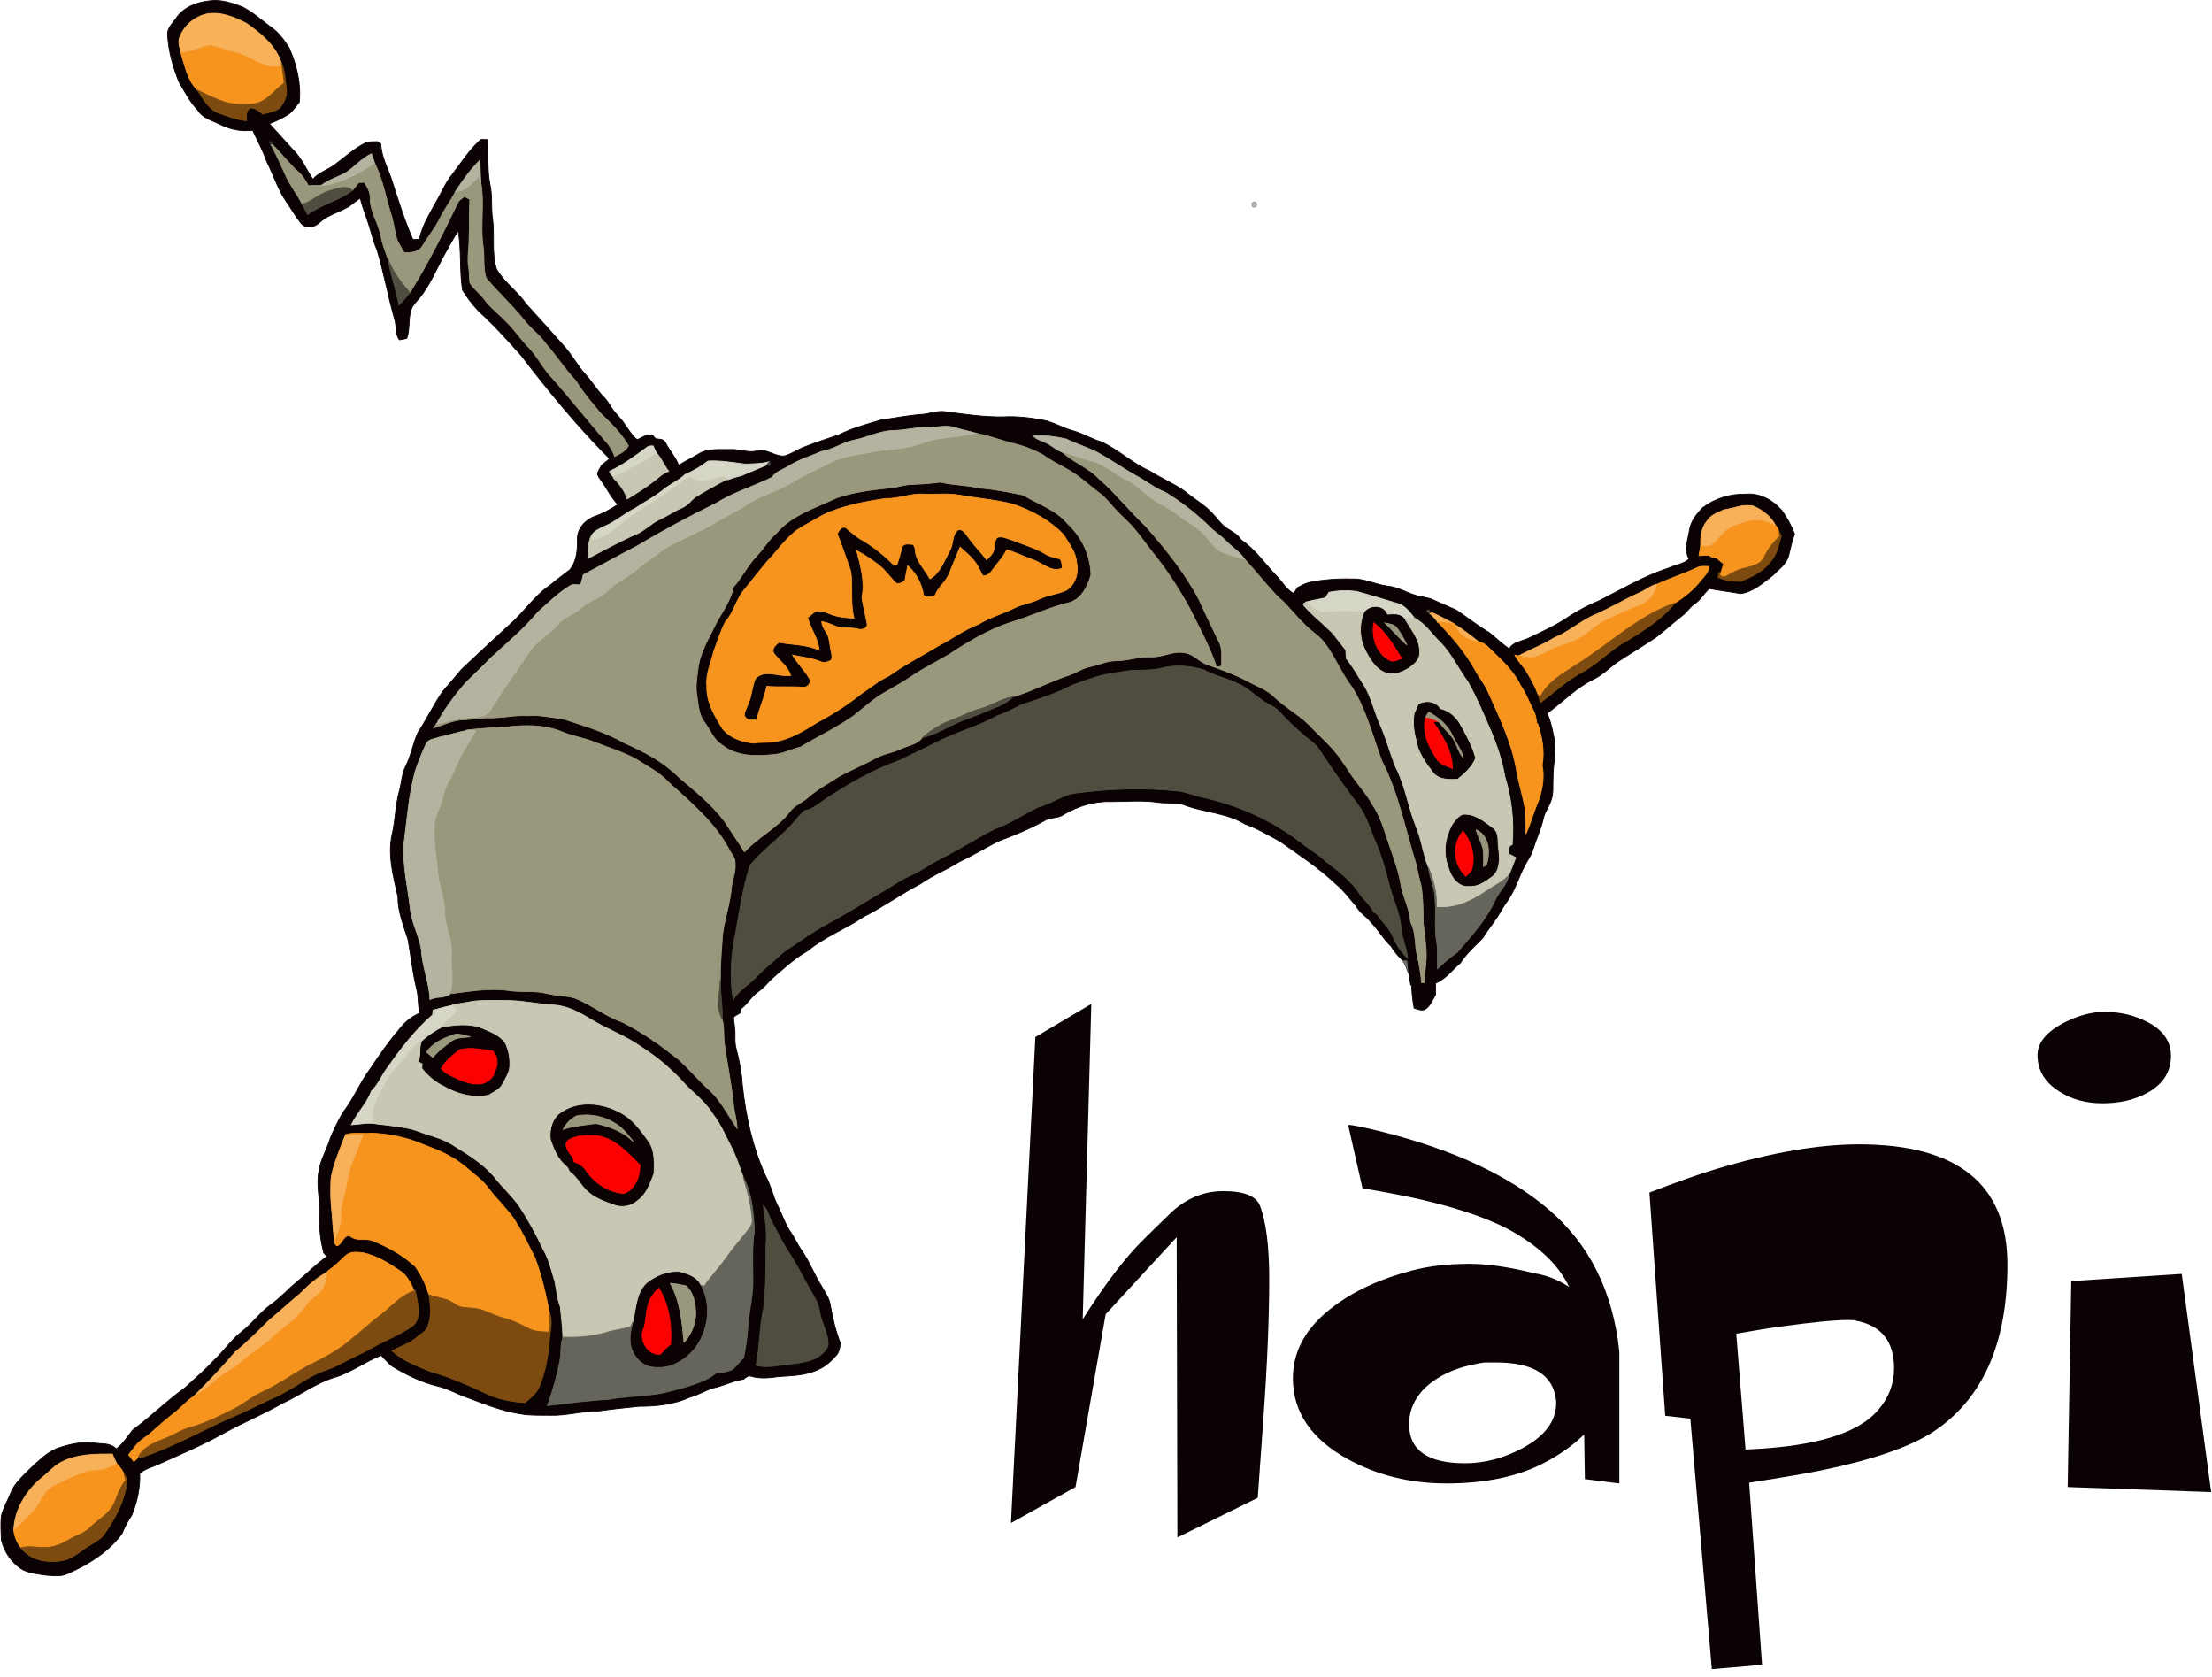 <?xml version="1.0" encoding="UTF-8" standalone="no" ?>
<svg width="256px" height="194px" viewBox="0 0 256 194" version="1.1" xmlns="http://www.w3.org/2000/svg" xmlns:xlink="http://www.w3.org/1999/xlink" preserveAspectRatio="xMinYMin meet">
    <g>
        <g stroke-width="0.094" stroke="#0A0203" fill="#0A0203">
            <path d="M20.349,2.16 C21.215,0.825 22.848,0.216 24.363,0.087 C25.633,-0.067 26.881,0.359 28.055,0.804 C29.223,1.401 30.206,2.297 31.261,3.069 C32.197,3.701 32.896,4.628 33.485,5.581 C34.328,7.54 34.866,9.679 34.634,11.829 C34.271,12.253 33.969,12.734 33.548,13.101 C32.828,13.632 32,13.991 31.174,14.316 L33.883,17.3 C34.887,18.282 35.446,19.599 36.211,20.758 C36.88,19.93 37.954,19.68 38.767,19.039 C39.956,18.168 41.046,17.136 42.387,16.496 C42.803,16.355 43.255,16.423 43.688,16.389 L44.082,16.669 C44.124,18.13 44.865,19.426 45.319,20.78 C46.058,23.115 46.802,25.457 47.774,27.707 C48.028,27.717 48.28,27.701 48.534,27.693 C48.828,26.216 49.626,24.933 50.322,23.626 C51.02,22.483 51.503,21.208 52.357,20.161 C53.422,18.792 54.35,17.289 55.659,16.138 L56.449,16.157 C56.528,17.902 56.369,19.662 56.712,21.388 C57.011,22.706 56.805,24.067 57.015,25.392 C57.265,27.302 56.859,29.289 57.468,31.15 C58.359,32.703 59.9,33.717 60.901,35.183 C62.42,36.856 63.943,38.531 65.43,40.236 C66.288,41.232 66.906,42.416 67.802,43.382 C68.51,44.172 69.063,45.093 69.8,45.859 C70.16,46.225 70.45,46.653 70.715,47.093 C71.153,47.827 71.842,48.363 72.293,49.09 C72.742,49.706 73.136,50.408 73.742,50.876 C74.322,50.661 74.82,50.177 75.495,50.341 L75.883,50.769 C76.281,50.834 76.807,50.768 77.008,51.212 C77.465,52.123 78.184,52.881 78.546,53.843 C79.293,53.355 80.115,52.994 80.871,52.517 C81.975,51.85 83.29,52.057 84.512,52.01 C85.558,51.95 86.574,52.448 87.616,52.17 C88.753,51.87 89.696,52.891 90.831,52.751 C91.537,52.542 92.159,52.132 92.826,51.828 C94.211,51.267 95.63,50.798 97.047,50.33 C98.581,49.56 100.239,49.115 101.87,48.624 C103.546,48.369 105.216,48.044 106.91,47.929 C107.777,47.82 108.628,47.483 109.513,47.65 C111.69,47.947 113.876,48.268 116.077,48.238 C117.636,48.147 119.198,48.333 120.73,48.619 C121.969,48.846 123.034,49.567 124.252,49.862 C125.326,50.187 126.303,50.773 127.378,51.102 C129.403,51.992 131.015,53.609 133.046,54.495 C134.364,55.335 135.819,55.938 137.1,56.835 C138.138,57.718 139.36,58.371 140.292,59.382 C140.856,59.949 141.279,60.665 141.959,61.108 C142.554,61.512 143.251,61.818 143.631,62.47 C145.268,63.555 146.371,65.238 147.725,66.632 C148.392,67.306 148.86,68.215 149.715,68.675 C149.878,68.452 150.025,68.217 150.173,67.984 C150.65,67.738 151.13,67.474 151.662,67.361 C153.258,67.066 154.883,66.942 156.505,66.998 C157.924,66.933 159.207,67.647 160.595,67.823 C161.764,67.914 162.766,68.591 163.88,68.897 C164.534,69.119 165.257,69.112 165.888,69.419 C166.765,69.836 167.669,70.189 168.55,70.595 C169.823,71.466 171.041,72.42 172.368,73.207 C173.143,73.82 173.843,74.533 174.677,75.076 C175.128,74.233 176.183,74.218 176.949,73.822 C178.544,73.07 180.167,72.332 181.62,71.318 C182.729,70.61 183.892,69.99 185.11,69.496 C187.747,68.161 190.308,66.634 193.131,65.725 C193.908,65.355 194.831,65.284 195.486,64.677 C194.857,63.64 195.353,62.47 195.518,61.379 C195.67,60.324 196.355,59.455 197.086,58.729 C198.513,57.656 200.29,57.132 202.065,57.179 C203.677,57.025 205.208,57.897 206.238,59.095 C206.831,59.927 207.33,60.847 207.696,61.8 C207.347,62.617 207.231,63.498 206.989,64.346 C206.697,65.334 205.803,65.922 205.121,66.622 C203.999,67.475 202.902,68.476 201.455,68.69 C200.249,68.472 199.03,68.325 197.82,68.111 C197.189,68.665 196.791,69.451 196.075,69.907 C195.61,70.204 195.328,70.696 194.917,71.051 C193.803,71.923 192.757,72.881 191.639,73.743 C190.148,74.751 188.595,75.662 187.1,76.659 C186.202,77.328 185.397,78.139 184.372,78.622 C182.373,79.593 180.835,81.253 179.043,82.534 C179.512,83.554 179.706,84.667 179.923,85.763 C180.085,87.19 179.72,88.608 179.732,90.037 C179.674,90.899 179.825,91.801 179.501,92.625 C179.265,93.354 178.762,93.968 178.611,94.729 C178.325,95.976 177.77,97.134 177.393,98.35 C177.188,99.054 176.718,99.627 176.402,100.279 C175.809,101.421 175.438,102.675 174.756,103.774 C174.452,104.296 174.068,104.767 173.773,105.295 C173.16,106.439 172.286,107.406 171.622,108.514 C170.732,109.459 169.713,110.304 169.015,111.417 C168.076,112.225 167.32,113.267 166.155,113.767 C166.138,114.216 166.128,114.665 166.134,115.116 C165.797,115.689 165.536,116.357 164.984,116.757 C164.563,117.024 164.075,116.765 163.654,116.648 C163.472,115.643 163.371,114.625 163.354,113.604 L163.265,114 C163.212,113.596 163.148,113.191 163.087,112.792 C163.002,112.227 162.953,111.658 162.913,111.091 L162.265,111.068 C161.795,110.584 161.326,110.093 161.007,109.494 C160.104,108.67 159.52,107.577 158.67,106.711 C158.122,106.027 157.317,105.56 156.906,104.775 C156.133,103.941 155.493,102.976 154.591,102.272 C152.64,100.405 150.367,98.94 148.182,97.377 C146.846,96.639 145.52,95.866 144.082,95.347 C142.012,94.079 139.52,94.019 137.281,93.217 C136.266,92.787 135.15,92.99 134.089,92.853 C132.261,92.564 130.4,92.752 128.559,92.754 C126.604,92.684 124.666,93.294 123.002,94.305 C122.371,94.716 121.557,94.542 120.915,94.937 C119.174,95.904 117.331,96.664 115.472,97.356 C113.982,98.126 112.545,99.008 111.018,99.713 C109.576,100.644 107.956,101.251 106.552,102.25 C104.292,103.42 102.231,104.93 99.954,106.066 C97.863,107.493 95.447,108.382 93.485,110.012 C91.971,110.862 90.698,112.053 89.394,113.186 C88.845,113.687 88.402,114.301 87.782,114.718 C86.967,115.249 86.526,116.177 85.73,116.737 L85.66,117.212 C85.41,117.358 85.156,117.495 84.918,117.662 C84.865,118.073 85.001,118.485 85.025,118.898 C85.135,119.715 84.965,120.558 85.203,121.362 C85.567,122.731 85.823,124.132 85.917,125.548 C86.305,129.177 87.101,132.79 88.621,136.114 C89.221,137.182 89.448,138.407 89.996,139.498 C90.466,140.45 90.809,141.468 91.364,142.376 C91.917,143.119 92.27,143.989 92.814,144.739 C93.704,146.053 94.267,147.556 95.122,148.891 C95.479,149.571 95.978,150.206 96.086,150.989 C96.355,152.517 96.713,154.039 97.281,155.485 C97.164,155.924 97.146,156.426 96.821,156.777 C96.213,157.473 95.523,158.131 94.658,158.484 C93.241,159.162 91.645,159.176 90.111,159.286 C89.063,159.437 87.983,159.551 86.949,159.254 C86.593,159.092 86.32,159.397 86.058,159.586 C84.796,159.765 83.667,160.401 82.417,160.628 C81.542,160.953 80.727,161.432 79.819,161.678 C77.989,162.512 75.947,162.726 73.958,162.726 C72.319,162.882 70.684,163.064 69.053,163.299 C67.277,163.277 65.542,163.813 63.76,163.763 C62.619,163.736 61.467,163.812 60.336,163.617 C58.088,163.288 55.979,162.401 53.858,161.624 C52.787,161.235 51.789,160.649 50.671,160.399 C48.816,159.948 47.081,159.105 45.446,158.123 C44.937,157.762 44.552,157.259 44.112,156.825 C42.275,157.535 40.683,158.78 38.79,159.358 C36.576,159.989 34.747,161.456 32.658,162.38 C30.422,163.668 28.028,164.643 25.773,165.897 C23.394,167.223 20.885,168.277 18.406,169.398 C17.659,169.753 16.791,169.92 16.172,170.505 C16.231,172.163 15.869,173.821 15.24,175.344 C14.783,175.998 14.422,176.704 14.122,177.444 C12.567,179.572 10.267,180.999 7.899,182.049 C7.05,182.495 6.057,182.307 5.141,182.247 C4.22,182.076 3.229,182.025 2.418,181.501 C1.277,180.733 0.465,179.512 0.154,178.164 C0.128,177.249 0.055,176.327 0.152,175.416 C0.375,174.485 0.885,173.66 1.233,172.774 C1.68,171.613 2.654,170.798 3.499,169.934 C4.431,169.079 5.353,168.144 6.526,167.629 C7.904,167.149 9.36,166.782 10.83,166.968 C11.713,167.105 12.774,166.925 13.444,167.654 C14.27,167.086 14.753,166.202 15.378,165.447 C17.469,163.954 19.281,162.089 21.384,160.609 C22.519,159.544 23.721,158.549 24.773,157.401 C25.913,156.336 26.783,154.999 28.032,154.053 C29.218,153.112 30.115,151.854 31.341,150.969 C32.414,150.225 33.272,149.221 34.284,148.402 C35.49,147.423 36.565,146.285 37.844,145.397 L37.472,144.98 C37.078,143.525 36.938,142.029 36.993,140.524 C37.087,138.881 36.578,137.245 36.89,135.612 C37.059,134.228 37.841,133.034 38.226,131.714 C38.63,130.711 39.124,129.742 39.641,128.795 C40.89,127.231 41.623,125.325 42.814,123.719 C43.881,122.157 44.936,120.584 46.175,119.153 C46.791,118.306 47.619,117.638 48.577,117.228 C48.345,116.315 48.466,115.355 48.219,114.446 C47.753,112.557 47.558,110.615 47.219,108.703 C46.697,107.093 46.041,105.482 46.053,103.756 C45.529,101.421 44.845,98.993 45.375,96.591 C45.763,94.908 45.761,93.158 46.229,91.494 C46.481,90.512 46.517,89.462 47.002,88.555 C47.604,87.353 47.805,85.997 48.362,84.781 C49.387,83.226 50.183,81.525 51.246,79.996 C51.977,79.149 52.712,78.304 53.425,77.445 C55.24,75.719 57.093,74.031 58.93,72.326 C60.609,70.893 61.821,68.957 63.672,67.711 C64.402,67.088 65.182,66.53 65.934,65.936 C66.748,64.984 66.838,63.65 66.828,62.445 C66.758,61.19 67.743,60.133 68.863,59.741 C69.806,59.414 70.674,58.922 71.51,58.377 C70.704,57.544 70.224,56.471 69.533,55.551 C69.385,55.297 69.132,55.063 69.156,54.745 C69.283,54.424 69.463,54.129 69.63,53.831 C69.946,53.591 70.248,53.337 70.546,53.074 C66.841,49.359 63.503,45.291 60.313,41.124 C58.947,39.582 57.568,38.059 56.079,36.637 C55.067,35.769 54.233,34.691 53.525,33.563 C53.169,31.283 53.419,28.961 53.024,26.685 C52.388,27.677 51.858,28.736 51.266,29.756 C50.417,31.362 49.698,33.063 48.542,34.479 C48.195,34.898 47.774,35.285 47.585,35.811 C47.219,36.889 47.466,38.082 47.075,39.154 C46.795,39.229 46.507,39.267 46.221,39.317 C45.711,38.643 45.914,37.766 45.685,36.998 C44.912,34.316 44.432,31.557 43.624,28.886 C43.205,27.943 42.989,26.929 42.669,25.952 C42.353,24.938 41.927,23.963 41.699,22.924 C41.235,23.208 40.828,23.567 40.39,23.886 C39.261,24.555 37.927,24.864 36.946,25.776 C36.391,26.333 35.324,26.478 34.809,25.799 C34.204,25.04 33.731,24.182 33.174,23.387 C32.164,21.953 31.668,20.247 30.874,18.697 C30.444,17.437 29.796,16.28 29.243,15.076 C27.968,15.232 26.674,14.993 25.526,14.417 C24.609,13.942 23.478,13.705 22.902,12.755 C21.989,11.797 21.388,10.618 20.716,9.489 C20.024,7.757 19.496,5.933 19.401,4.057 C19.315,3.278 19.959,2.737 20.354,2.158 L20.349,2.16 Z M20.733,4.509 C20.616,5.044 20.849,5.578 20.925,6.105 C21.398,7.594 21.686,9.274 22.831,10.415 C23.517,11.448 24.163,12.712 25.417,13.12 C26.431,13.477 27.448,13.873 28.53,13.971 C28.538,13.453 28.418,12.786 28.968,12.498 C29.553,12.446 29.989,12.87 30.408,13.21 C31.056,13.026 31.747,12.913 32.327,12.552 C32.85,11.916 33.287,11.104 33.14,10.249 C33.005,9.231 32.962,8.178 32.569,7.218 L32.604,7.463 C31.997,5.343 30.228,3.896 28.506,2.696 C27.102,1.982 25.528,1.313 23.924,1.618 C22.465,1.937 21.184,3.064 20.731,4.51 L20.733,4.509 Z M31.356,16.737 C31.985,17.887 32.504,19.094 33.052,20.283 C33.574,21.478 34.429,22.482 34.984,23.66 C35.183,24.054 35.392,24.441 35.609,24.825 C37.201,23.626 39.225,23.24 40.8,22.023 L41.51,21.118 L42.181,21.096 C42.509,21.64 42.859,22.215 42.838,22.878 C42.799,24.496 43.839,25.836 44.102,27.387 C44.246,28.234 44.571,29.03 44.858,29.834 C45.19,31.68 45.815,33.457 46.173,35.301 C46.62,34.845 47.036,34.361 47.429,33.861 C49.541,30.509 51.295,26.947 53.023,23.385 C53.197,23.101 53.507,22.942 53.756,22.731 L54.372,23.075 C54.286,24.579 54.372,26.085 54.283,27.585 C54.306,28.717 54.036,29.85 54.245,30.973 C54.34,31.553 54.308,32.143 54.382,32.725 C54.842,33.469 55.581,33.98 56.091,34.684 C56.807,35.666 57.805,36.372 58.625,37.253 C59.497,38.093 60.173,39.111 60.993,40.001 C61.982,40.942 62.604,42.185 63.465,43.237 C65.75,45.797 67.883,48.494 70.128,51.094 C70.593,51.584 70.898,52.193 71.144,52.82 C71.722,52.499 72.457,52.191 72.724,51.552 C71.887,50.131 70.703,48.966 69.522,47.843 C68.55,46.622 67.484,45.469 66.686,44.119 C65.408,42.753 64.384,41.174 63.162,39.758 C62.465,38.753 61.442,38.058 60.699,37.095 C59.326,35.359 57.676,33.88 56.262,32.184 C55.865,30.982 56.111,29.701 55.91,28.467 C55.558,26.044 56.088,23.573 55.656,21.162 C55.579,20.287 55.592,19.409 55.548,18.531 C54.455,19.605 53.559,20.856 52.731,22.142 C52.173,23.237 51.426,24.219 50.88,25.32 C50.344,26.428 49.543,27.371 48.914,28.424 C48.507,29.205 47.536,29.27 46.767,29.228 C46.515,28.751 46.197,28.308 45.981,27.814 C45.684,26.95 45.613,26.028 45.364,25.149 C44.672,23.046 44.345,20.82 43.338,18.833 L42.986,17.795 C41.878,18.322 41.067,19.271 40.071,19.962 C39.129,20.482 38.07,20.77 37.206,21.438 C36.7,21.444 36.194,21.448 35.689,21.489 C35.304,20.769 34.846,20.078 34.175,19.596 C33.105,18.824 32.599,17.489 31.533,16.726 L31.612,16.555 C31.562,15.886 30.697,16.554 31.356,16.735 L31.356,16.737 Z M103.348,49.816 C101.736,49.859 100.294,50.667 98.729,50.95 C97.458,51.224 96.386,52.043 95.092,52.233 C93.818,52.783 92.467,53.179 91.284,53.927 C90.64,54.355 89.808,54.528 89.371,55.221 C87.228,56.297 84.892,56.955 82.854,58.247 C79.773,59.755 76.739,61.377 73.797,63.146 C71.673,64.223 69.608,65.408 67.501,66.512 C67.406,66.899 67.308,67.286 67.205,67.673 C66.768,67.696 66.269,67.526 65.891,67.823 C64.565,68.655 63.454,69.773 62.276,70.798 C60.664,72.738 58.728,74.359 56.877,76.058 C55.911,77.083 54.869,78.025 53.873,79.018 C52.6,80.506 51.404,82.072 50.49,83.819 C50.374,83.943 50.28,84.09 50.177,84.227 C51.308,83.883 52.394,83.331 53.596,83.288 C54.508,83.269 55.409,83.081 56.322,83.06 C57.946,83.147 59.539,82.709 61.168,82.816 C62.468,82.691 63.729,83.053 65.014,83.137 C67.509,83.958 70.061,84.685 72.352,86.013 C74.623,87.006 76.859,88.206 78.621,89.987 C80.466,91.54 82.358,93.075 83.827,95.009 C84.583,96.211 85.418,97.362 86.156,98.575 C87.716,96.848 89.905,95.836 91.346,93.98 C91.882,93.202 92.79,92.874 93.493,92.291 C94.603,91.292 95.937,90.608 97.174,89.791 C98.576,89.06 100.029,88.426 101.425,87.68 C102.283,87.211 103.272,87.104 104.148,86.685 C105.021,86.257 106.076,86.182 106.724,85.371 C108.325,84.982 109.727,84.066 111.237,83.44 C112.154,83.093 113.079,82.762 113.977,82.368 C115.096,81.869 116.354,81.557 117.222,80.633 C119.48,79.966 121.551,78.821 123.79,78.103 C124.609,77.773 125.372,77.291 126.249,77.117 C127.173,76.935 128.041,76.501 128.99,76.458 C130.42,76.493 131.785,75.949 133.221,76.009 C134.595,76.066 135.883,75.209 137.255,75.568 C138.189,75.731 138.81,76.589 139.696,76.894 C141.327,77.461 142.964,78.042 144.484,78.875 C145.399,79.363 146.394,79.728 147.208,80.387 C148.494,81.693 150.139,82.558 151.459,83.826 C152.617,85.075 153.943,86.168 154.958,87.549 C155.366,88.121 155.767,88.698 156.148,89.29 C156.961,90.608 158.078,91.707 158.814,93.078 C159.718,94.387 160.159,95.929 160.665,97.422 C161.23,99.146 161.921,100.849 162.171,102.66 C162.495,104.018 163.163,105.291 163.249,106.709 C163.897,107.903 163.688,109.302 164.014,110.581 C164.261,111.607 164.418,112.658 164.527,113.71 L164.814,113.719 C164.856,112.805 164.992,111.901 165.057,110.989 C165.108,109.56 164.848,108.147 164.697,106.733 C164.703,105.332 164.691,103.921 164.468,102.534 C164.276,101.741 164.057,100.951 163.928,100.146 C162.639,96.101 161.88,91.842 159.913,88.044 C158.856,85.196 158.121,82.179 156.505,79.581 C155.23,77.936 154.497,75.949 153.216,74.311 C152.567,73.469 151.6,72.97 150.905,72.174 C149.871,71.216 149.071,70.031 147.971,69.143 C146.584,67.721 145.366,66.142 144.019,64.682 C143.479,63.839 142.589,63.345 141.918,62.626 C141.399,62.085 140.777,61.665 140.209,61.18 C138.612,59.569 136.812,58.156 134.883,56.977 C133.637,56.506 132.617,55.636 131.444,55.031 C129.932,54.171 128.5,53.179 126.979,52.335 C125.813,51.75 124.564,51.369 123.393,50.795 C122.158,50.511 120.872,50.34 119.604,50.455 C119.996,50.868 120.566,50.983 121.059,51.227 C121.717,51.527 122.245,52.068 122.929,52.314 C124.211,53.488 125.909,54.076 127.128,55.332 C129.094,57.06 130.729,59.118 132.623,60.921 C134.903,63.528 137.104,66.247 138.735,69.327 C139.461,70.933 140.234,72.516 140.994,74.103 C141.539,74.991 141.348,76.077 141.375,77.07 L140.812,77.22 C139.984,74.768 138.734,72.505 137.582,70.202 C136.335,67.967 134.937,65.811 133.314,63.833 C132.268,62.481 131.311,61.038 130.027,59.898 C129.157,59.124 128.458,58.18 127.64,57.361 C126.164,56.302 124.865,54.977 123.241,54.142 C122.375,53.669 121.496,53.214 120.696,52.632 C119.506,51.983 118.224,51.505 116.899,51.228 C115.59,50.826 114.285,50.403 112.947,50.12 C112.119,49.875 111.267,49.718 110.441,49.462 C109.363,49.096 108.245,49.569 107.146,49.426 C105.871,49.496 104.621,49.79 103.344,49.816 L103.348,49.816 Z M74.817,51.801 C73.449,52.804 72.082,53.828 70.539,54.541 C70.668,54.819 70.806,55.138 71.147,55.195 L70.964,55.285 C71.676,55.98 72.286,56.771 72.595,57.734 C73.857,56.961 75.12,56.168 76.255,55.208 C76.59,54.915 76.98,54.692 77.388,54.521 C76.838,53.877 76.579,53.032 75.974,52.431 C75.836,52.157 75.709,51.882 75.59,51.602 C75.315,51.583 75.027,51.596 74.817,51.8 L74.817,51.801 Z M79.294,54.906 C78.564,55.608 77.613,56 76.825,56.624 C75.796,57.484 74.597,58.089 73.487,58.827 C72.231,59.441 71.183,60.419 69.875,60.936 C69.356,61.193 68.759,61.425 68.461,61.961 C68.001,62.773 68.147,63.734 68.033,64.623 C69.759,63.717 71.481,62.79 73.249,61.965 C74.446,61.592 75.28,60.573 76.411,60.066 C77.279,59.675 78.063,59.114 78.945,58.751 C79.553,58.49 79.951,57.938 80.452,57.53 C81.645,56.779 82.884,56.108 84.136,55.46 L84.227,55.519 C84.744,55.314 85.279,55.16 85.817,55.027 C86.805,54.62 87.785,54.199 88.769,53.787 C89.005,54.12 89.454,53.504 89.03,53.427 C88.109,53.681 87.143,53.667 86.198,53.703 C84.786,53.519 83.373,53.27 81.943,53.35 C81.134,53.991 80.238,54.502 79.293,54.907 L79.294,54.906 Z M199.521,58.991 C198.811,59.312 198.002,59.581 197.566,60.281 C196.888,61.087 196.783,62.175 196.823,63.189 L196.617,64.284 C197.13,64.312 197.742,64.079 198.164,64.494 L198.651,64.556 C198.922,64.789 199.195,65.015 199.481,65.235 L199.085,66.555 L198.958,66.242 L198.827,66.807 C199.63,67.155 200.543,67.228 201.411,67.286 C202.663,66.751 204.012,66.193 204.849,65.046 C205.658,64.223 205.849,63.053 206.16,61.988 L205.912,61.598 C205.817,61.32 205.709,61.036 205.501,60.826 C204.97,59.767 203.998,59.027 202.94,58.563 C201.772,58.276 200.659,58.829 199.522,58.989 L199.521,58.991 Z M196.367,65.701 C194.889,66.405 193.326,66.886 191.843,67.575 L191.839,67.589 C191.079,67.722 190.505,68.265 189.814,68.56 C187.937,69.392 186.182,70.483 184.287,71.268 C182.751,72.025 181.431,73.165 179.843,73.822 C178.53,74.629 177.094,75.187 175.734,75.895 L175.323,75.805 C175.671,76.536 176.293,77.077 176.71,77.764 C177.21,78.619 177.703,79.488 178.028,80.434 C178.094,80.725 178.193,81.006 178.292,81.292 C179.894,80.094 181.37,78.689 183.157,77.754 C185.031,76.736 186.47,75.067 188.374,74.099 C190.331,72.862 192.368,71.641 193.821,69.787 C194.933,69.086 195.981,68.242 196.803,67.201 C197.195,66.696 197.765,66.247 197.775,65.55 C197.301,65.531 196.801,65.484 196.367,65.701 L196.367,65.701 Z M153.792,68.544 C153.673,68.76 153.544,68.969 153.404,69.172 C152.678,69.343 151.936,69.439 151.216,69.645 C151.057,69.756 150.715,69.803 150.896,70.06 C151.881,71.204 153.086,72.122 154.151,73.183 C154.706,73.841 155.216,74.541 155.751,75.221 C155.759,75.54 155.778,75.861 155.797,76.182 C156.592,77.134 157.161,78.246 157.849,79.274 C158.735,80.684 159.039,82.352 159.726,83.853 C160.442,85.43 160.87,87.117 161.505,88.723 C162.634,90.873 162.958,93.322 163.852,95.565 C164.526,97.12 164.684,98.837 165.332,100.405 C165.457,101.686 166.11,102.858 166.082,104.163 C166.242,105.733 165.974,107.322 166.249,108.883 C166.446,109.944 166.307,111.022 166.368,112.094 C167.091,111.42 167.817,110.753 168.641,110.205 C170.263,108.319 171.989,106.449 173.037,104.154 C173.457,103.141 174.42,102.424 174.602,101.303 C174.899,100.623 175.157,99.926 175.417,99.23 L174.649,98.822 C174.587,98.405 174.488,97.881 175.011,97.729 C175.226,95.079 174.949,92.405 174.16,89.868 C173.846,88.025 173.249,86.245 172.52,84.53 C171.694,82.628 170.893,80.712 169.881,78.905 C168.79,77.416 168.003,75.705 166.721,74.362 C165.715,73.421 164.98,72.154 163.705,71.536 C163.152,70.824 162.555,70.004 161.629,69.797 C160.068,69.346 158.521,68.841 156.953,68.422 C155.901,68.313 154.829,68.319 153.791,68.542 L153.792,68.544 Z M165.095,70.57 C164.998,70.826 165.097,70.944 165.394,70.925 C165.79,71.229 166.129,71.599 166.415,72.011 L166.425,72.013 C168.024,73.656 169.536,75.42 170.665,77.435 C171.173,78.413 171.914,79.251 172.321,80.288 C173.577,83.09 174.936,85.9 175.474,88.957 C175.698,90.298 176.088,91.603 176.369,92.933 C176.63,94.11 176.549,95.32 176.577,96.515 C177.172,95.241 177.504,93.861 178.08,92.578 C178.517,91.276 178.747,89.898 178.474,88.536 C178.768,86.921 178.468,85.289 177.957,83.751 L177.855,83.739 C177.785,83.249 177.73,82.746 177.51,82.301 C176.988,81.326 176.625,80.275 175.995,79.358 C175.232,77.782 173.973,76.548 172.717,75.372 C172.264,74.931 171.833,74.371 171.162,74.298 C170.247,73.564 169.315,72.842 168.315,72.232 L168.266,72.141 L168.021,72.126 L168.205,72.135 C167.351,71.683 166.498,71.225 165.615,70.841 C165.539,70.544 165.365,70.451 165.092,70.571 L165.095,70.57 Z M134.469,77.307 C132.89,77.711 131.236,77.39 129.651,77.779 C127.711,77.952 125.87,78.633 124.057,79.307 C122.202,80.289 120.192,80.9 118.209,81.559 C117.297,82 116.42,82.517 115.446,82.818 C113.178,84.082 110.64,84.73 108.333,85.918 C106.957,86.668 105.511,87.278 104.11,87.984 C101.033,89.09 98.171,90.717 95.454,92.531 C94.689,93.01 94.011,93.713 93.071,93.807 C92.728,94.151 92.4,94.513 92.092,94.892 C90.576,96.735 88.566,98.066 87.018,99.878 C86.882,100.021 86.785,100.188 86.726,100.376 C85.98,102.812 85.593,105.332 85.161,107.839 C84.597,110.418 84.441,113.098 84.847,115.714 C85.483,114.554 86.694,113.947 87.561,113 C88.338,112.149 89.287,111.485 90.106,110.679 C90.917,109.894 91.923,109.373 92.828,108.716 C94.806,107.281 97.034,106.263 99.105,104.981 C100.676,104.002 102.303,103.117 103.86,102.116 C104.404,101.765 104.982,101.474 105.571,101.211 C106.698,100.71 107.678,99.94 108.785,99.399 C110.943,98.336 112.965,97.016 115.102,95.917 C116.894,95.297 118.464,94.195 120.164,93.38 C121.742,92.982 123.076,91.868 124.729,91.74 C128.594,91.243 132.512,91.137 136.392,91.537 C137.339,91.65 138.216,92.056 139.148,92.245 C143.479,93.193 147.62,95.096 151.085,97.896 C151.868,98.452 152.69,98.956 153.387,99.628 C154.812,100.736 156.316,101.833 157.32,103.371 C157.82,104.136 158.595,104.69 158.972,105.542 L159.372,105.773 C159.932,106.684 160.804,107.375 161.211,108.385 C161.599,109.328 162.164,110.194 162.914,110.885 C162.795,109.678 162.248,108.569 162.147,107.36 C162.022,105.687 161.239,104.177 160.825,102.576 C160.361,100.781 159.896,98.972 159.121,97.284 C158.693,96.332 158.437,95.312 157.939,94.393 C157.297,93.108 156.319,92.047 155.508,90.875 C154.758,89.776 153.97,88.702 153.241,87.59 C152.839,87.004 152.491,86.356 151.919,85.917 C150.738,84.977 149.587,83.989 148.56,82.877 C148.099,82.389 147.639,81.872 147.018,81.594 C145.583,80.911 144.545,79.592 143.052,79.014 C141.849,78.407 140.493,78.197 139.327,77.508 C137.761,77.054 136.067,76.89 134.47,77.307 L134.469,77.307 Z M58.716,84.11 C57.117,84.21 55.512,84.283 53.924,84.484 L54.175,84.495 C53.034,84.702 51.926,85.067 50.792,85.311 C50.284,85.508 49.571,85.514 49.308,86.081 C48.848,87.095 48.423,88.128 48.073,89.185 C47.294,91.976 47.116,94.88 46.735,97.742 C46.604,100.245 47.201,102.698 47.485,105.168 C47.648,106.826 48.527,108.289 48.773,109.927 C48.853,111.875 49.697,113.696 49.756,115.65 C50.228,115.465 50.726,115.375 51.234,115.372 C51.49,115.278 51.749,115.184 52.009,115.098 L52.036,115 C54.3,114.721 56.59,114.294 58.871,114.619 C60.339,114.847 61.852,114.584 63.3,114.961 C64.33,115.22 65.406,115.181 66.429,115.466 C68.361,116.159 69.964,117.549 71.915,118.226 C74.295,119.4 76.472,120.947 78.546,122.602 C79.851,123.771 80.95,125.156 82.284,126.294 C83.531,127.532 84.306,129.149 85.308,130.582 C85.281,129.599 84.956,128.658 84.876,127.682 C84.64,125.389 84.168,123.133 83.848,120.853 C83.696,119.9 83.858,118.903 83.577,117.972 C83.657,116.409 83.344,114.863 83.367,113.301 C83.35,111.575 83.518,109.862 83.623,108.142 C83.858,106.295 84.514,104.523 84.655,102.663 C84.78,101.728 85.18,100.832 85.08,99.872 C85.126,99.248 84.627,98.802 84.377,98.283 C82.719,95.166 79.991,92.869 77.411,90.563 C76.382,89.404 74.978,88.728 73.705,87.898 C72.177,87.021 70.475,86.542 68.853,85.889 C67.614,85.38 66.267,85.209 65.034,84.679 C63.035,83.853 60.828,83.862 58.716,84.11 L58.716,84.11 Z M52.354,116.218 L52.433,116.314 C51.649,116.465 50.878,116.678 50.113,116.9 L50.065,117.441 C48.076,119.164 46.445,121.265 44.94,123.419 C44.214,124.315 43.834,125.459 42.982,126.257 C42.468,127.692 41.318,128.778 40.67,130.15 C41.657,130.093 42.654,129.833 43.637,130.054 L44.294,130.127 C45.662,130.321 47.06,130.409 48.373,130.878 C49.646,131.391 51.02,131.65 52.21,132.364 C54.112,133.559 56.139,134.713 57.509,136.554 C58.318,137.508 59.216,138.385 59.981,139.375 C61.066,141.031 62.032,142.763 62.868,144.56 C63.533,145.702 63.819,147.002 64.205,148.256 C64.419,149.246 64.491,150.266 64.85,151.222 C64.95,152.403 65.126,153.579 65.146,154.77 C64.833,155.56 64.977,156.443 64.823,157.269 C64.511,159.106 63.972,160.896 63.364,162.652 C65.704,162.37 68.042,162.047 70.4,161.932 C72.268,161.583 74.174,161.572 76.053,161.296 C77.09,161.158 78.088,160.817 79.105,160.565 C80.429,160.158 81.807,159.765 82.9,158.86 C83.566,158.783 84.283,158.773 84.864,158.392 C85.289,157.984 85.647,157.507 86.067,157.094 C86.282,156.001 86.473,154.9 86.532,153.788 C86.627,151.783 87.231,149.827 87.13,147.81 C87.132,146.015 87.028,144.214 87.31,142.434 C87.215,140.31 87.019,138.084 86.003,136.178 C85.651,135.156 85.283,134.138 84.859,133.146 C84.08,131.706 83.478,130.16 82.459,128.864 C81.506,127.298 79.947,126.288 78.78,124.912 C77.452,123.521 75.968,122.272 74.35,121.24 C72.473,119.877 70.258,119.115 68.29,117.905 C67.041,117.135 65.689,116.429 64.207,116.3 C62.496,116.221 60.812,115.845 59.101,115.78 C57.763,115.779 56.419,115.71 55.085,115.821 C54.17,115.932 53.275,116.169 52.355,116.219 L52.354,116.218 Z M40.01,131.286 L39.805,131.77 L39.565,132.377 C39.064,133.707 38.509,135.035 38.305,136.456 C38.266,137.452 38.248,138.457 38.339,139.454 C38.506,140.866 38.506,142.292 38.74,143.697 C38.753,143.999 38.956,144.309 39.236,144.024 C39.661,143.693 39.933,142.715 40.602,143.083 C41.345,143.673 42.326,143.22 43.143,143.576 C44.922,144.28 46.636,145.232 48.048,146.542 C48.773,147.516 49.286,148.66 49.654,149.817 C49.813,150.978 49.963,152.187 49.569,153.323 C49.414,154.026 48.692,154.328 48.207,154.77 C47.375,155.487 46.309,155.804 45.356,156.308 C46.633,157.45 48.249,158.062 49.808,158.693 C52.021,159.317 54.135,160.239 56.213,161.223 C57.621,161.915 59.191,162.192 60.743,162.305 C61.401,161.765 62.113,161.224 62.433,160.399 C63.139,158.716 63.433,156.887 63.586,155.075 C63.666,153.99 64.018,152.868 63.571,151.813 C63.16,149.685 62.671,147.567 61.908,145.538 C61.057,143.876 60.273,142.169 59.199,140.64 C58.597,139.96 58.045,139.239 57.418,138.582 C56.752,137.886 56.275,137.015 55.517,136.405 C54.392,135.477 53.329,134.446 52.022,133.774 C51.001,133.156 49.857,132.805 48.764,132.348 C46.94,131.593 44.977,131.197 43.01,131.114 C42.014,131.238 40.981,130.975 40.01,131.285 L40.01,131.286 Z M88.342,139.458 C88.539,141.013 88.806,142.579 88.645,144.153 C88.656,146.548 88.647,148.95 88.374,151.335 C87.887,153.515 87.954,155.774 87.503,157.964 C88.7,158.349 89.96,157.966 91.175,157.885 C92.874,157.667 95.024,157.5 95.843,155.701 C95.896,154.659 95.411,153.697 95.1,152.733 C94.817,151.922 94.81,151.013 94.346,150.273 C93.236,148.388 92.3,146.397 91.078,144.583 C90.438,143.563 89.93,142.466 89.345,141.416 C88.983,140.776 88.847,140.008 88.341,139.458 L88.342,139.458 Z M39.943,145.342 C39.295,145.971 38.636,146.591 37.897,147.115 L37.888,147.197 C36.682,147.819 35.67,148.75 34.715,149.703 C33.518,150.7 32.377,151.763 31.169,152.749 C29.88,154.017 28.613,155.307 27.213,156.454 C25.703,158.231 24.085,159.914 22.437,161.563 C21.605,162.092 20.974,162.87 20.198,163.475 C19.283,164.183 18.409,164.943 17.551,165.721 C16.96,166.271 16.202,166.628 15.704,167.28 C15.428,167.629 15.162,167.984 14.882,168.331 C15.085,168.585 15.289,168.844 15.486,169.107 L15.894,168.748 L16.055,168.482 L16.186,168.698 C20.238,167.387 23.912,165.169 27.841,163.548 L31.611,161.753 C33.812,160.864 35.61,159.169 37.893,158.474 C38.702,158.203 39.452,157.786 40.206,157.389 C41.18,156.865 42.216,156.463 43.162,155.888 C44.721,155.032 46.403,154.382 47.857,153.347 C48.908,152.253 48.258,150.63 48.057,149.332 L47.949,149.376 C47.538,148.506 47.119,147.576 46.278,147.043 C44.967,146.155 43.579,145.292 42.017,144.962 C41.315,144.868 40.487,144.786 39.941,145.34 L39.943,145.342 Z M7.154,169.169 C6.279,169.588 5.661,170.364 4.901,170.946 C3.063,172.435 1.682,174.644 1.595,177.068 C1.67,177.815 1.985,178.501 2.434,179.096 C3.502,180.559 5.497,180.877 7.17,180.593 C8.47,180.356 9.419,179.368 10.524,178.724 C11.03,178.401 11.589,178.123 11.973,177.646 C13.343,175.734 14.502,173.565 14.722,171.18 C14.62,170.975 14.502,170.782 14.369,170.6 C14.189,170.132 13.854,169.751 13.519,169.392 C13.328,169.018 13.163,168.633 13,168.249 C11.033,168.25 8.951,168.24 7.155,169.171 L7.154,169.169 Z"></path>
            <path d="M105.686,56.046 C106.745,56.007 107.806,55.939 108.857,55.787 C110.311,56.166 111.83,56.104 113.289,56.472 C115.019,56.589 116.718,56.936 118.414,57.28 C120.162,58.352 122.254,58.973 123.588,60.632 C125.211,62.131 126.208,64.291 126.257,66.511 C125.893,67.886 125.077,69.48 123.565,69.775 C121.294,70.329 119.183,71.371 116.944,72.025 C114.406,72.85 112.119,74.231 109.898,75.689 C108.468,76.548 106.957,77.267 105.575,78.208 C104.355,79.049 103.04,79.733 101.769,80.49 C100.736,81.226 99.77,82.054 98.774,82.84 C96.825,84.218 94.663,85.233 92.619,86.453 C91.639,86.671 90.74,87.171 89.736,87.289 C87.626,87.522 85.235,87.599 83.503,86.151 C82.552,85.572 82.205,84.462 81.557,83.613 C80.837,82.706 80.824,81.508 80.646,80.415 C80.494,79.482 80.623,78.541 80.758,77.617 C80.881,75.889 81.754,74.349 82.52,72.841 C83.268,71.168 84.526,69.742 84.894,67.903 C85.862,66.813 86.494,65.464 87.501,64.406 C88.348,63.544 88.936,62.457 89.865,61.672 C91.668,59.556 94.413,58.757 96.831,57.602 C98.795,56.924 100.881,56.688 102.935,56.468 C103.862,56.389 104.75,56.043 105.684,56.044 L105.686,56.046 Z M102.498,57.685 C100.016,58.059 97.498,58.508 95.217,59.608 C94.206,60.217 93.137,60.727 92.158,61.387 C90.841,62.409 89.901,63.821 88.751,65.012 C87.864,66.054 87.048,67.155 86.165,68.201 C85.197,69.313 84.956,70.871 83.949,71.955 C83.384,73.052 83.03,74.258 82.587,75.413 C82.291,76.72 81.666,77.971 81.805,79.346 C81.725,81.185 82.68,82.816 83.619,84.31 C84.504,85.408 85.9,85.861 87.251,85.992 C88.097,85.838 88.968,85.971 89.813,85.795 C91.556,85.481 93.09,84.523 94.57,83.594 C96.396,82.631 98.139,81.5 99.76,80.213 C100.789,79.53 101.742,78.724 102.873,78.211 C104.669,76.906 106.654,75.908 108.547,74.761 C110.137,73.938 111.583,72.854 113.268,72.216 C114.6,71.392 116.12,71.012 117.503,70.293 C118.388,69.869 119.39,69.771 120.267,69.319 C121.258,68.838 122.383,68.766 123.383,68.314 C124.465,67.67 124.88,66.241 124.588,65.051 C124.503,63.844 123.694,62.912 123.121,61.911 C121.526,60.206 119.412,59.094 117.235,58.339 C115.249,57.825 113.198,57.678 111.184,57.317 C109.719,57.045 108.225,57.242 106.749,57.171 C105.307,57.107 103.941,57.74 102.498,57.685 L102.498,57.685 Z"></path>
            <path d="M96.889,61.764 C97.117,61.395 97.344,60.878 97.876,61.05 C98.521,61.585 99.142,62.16 99.891,62.556 C101.183,63.345 102.39,64.29 103.445,65.383 L103.794,65.37 C104.048,64.707 104.201,64.014 104.391,63.331 C104.601,62.767 105.267,63 105.715,63.002 L105.912,63.477 C105.914,64.872 107.017,65.827 107.617,66.978 C108.837,66.302 109.268,64.852 109.928,63.703 C110.387,62.952 110.129,61.804 110.932,61.286 C111.432,61.229 111.731,61.714 111.991,62.062 C112.643,63.032 113.49,63.842 114.181,64.783 C114.518,64.411 114.969,64.071 115.032,63.534 C115.159,63.089 115.062,62.542 115.416,62.193 C115.983,61.992 116.548,62.313 117.084,62.472 C118.414,62.996 119.802,63.39 121.038,64.129 C121.544,64.469 122.174,64.473 122.718,64.715 C122.924,65.01 122.892,65.393 122.96,65.735 C121.751,66.296 120.732,65.213 119.654,64.813 C118.595,64.444 117.589,63.937 116.515,63.611 C116.077,64.533 115.344,65.254 114.766,66.084 C114.537,66.431 114.154,66.682 113.728,66.598 C113.474,66.181 113.307,65.718 113.042,65.313 C112.547,64.513 111.785,63.948 111.119,63.306 C110.675,64.329 110.285,65.375 109.842,66.399 C109.467,67.351 108.544,67.939 108.214,68.921 C107.767,69.068 107.292,69.209 106.887,68.88 C106.684,67.578 106.047,66.335 105.058,65.465 C104.937,66.057 104.812,66.65 104.719,67.248 C104.395,67.398 104.03,67.652 103.668,67.462 L102.177,65.783 C101.256,64.971 100.22,64.295 99.146,63.709 C99.585,65.462 100.135,67.307 99.754,69.12 C99.888,70.138 100.165,71.129 100.352,72.135 C100.481,72.711 99.776,72.929 99.34,72.794 C98.581,72.614 97.802,72.678 97.04,72.58 C96.407,72.327 95.783,72.039 95.104,71.927 C95.128,72.554 95.592,72.999 95.827,73.546 C96.039,74.152 96.047,74.802 96.204,75.422 C96.25,75.737 96.371,76.083 96.202,76.383 C95.83,76.623 95.348,76.755 94.933,76.547 C93.904,76.141 92.805,76.015 91.728,75.808 C92.288,76.751 93.091,77.517 93.645,78.46 C93.985,78.924 93.497,79.587 92.97,79.525 C91.563,79.408 90.153,79.538 88.746,79.417 C88.479,80.762 87.842,81.988 87.585,83.337 C87.174,83.258 86.632,83.463 86.334,83.08 C85.868,82.663 86.406,82.062 86.522,81.59 C87.003,80.625 87.018,79.517 87.413,78.533 C88.494,77.359 90.167,78.373 91.509,78.159 C91.181,77.111 90.253,76.505 89.622,75.682 C89.222,75.134 89.728,74.651 90.137,74.33 C91.687,74.617 93.33,74.559 94.796,75.218 C94.688,73.856 93.794,72.756 93.47,71.457 C93.783,71.209 94.082,70.935 94.427,70.732 C95.016,70.587 95.577,70.865 96.117,71.064 C96.979,71.406 97.914,71.479 98.831,71.53 C98.384,69.74 98.729,67.888 98.46,66.087 C97.937,64.647 97.473,63.182 96.89,61.764 L96.889,61.764 Z"></path>
            <path d="M157.826,70.855 C158.48,69.912 160.143,69.908 160.592,71.058 C161.278,71.027 162.075,70.915 162.563,71.535 C163.248,72.799 164.376,73.974 164.297,75.517 C164.355,76.247 163.766,76.792 163.236,77.188 C162.43,77.727 161.421,78.193 160.443,77.889 C159.237,77.481 158.532,76.304 157.994,75.219 C157.308,73.879 157.28,72.251 157.827,70.854 L157.826,70.855 Z M158.991,72.068 C158.701,73.674 159.273,75.537 160.747,76.362 C161.212,76.692 161.766,76.352 162.222,76.183 C161.288,74.711 160.401,73.139 158.992,72.068 L158.991,72.068 Z M160.302,72.094 C161.175,72.909 161.91,73.86 162.823,74.628 C162.499,73.931 162.122,73.253 161.652,72.647 C161.344,72.209 160.771,72.196 160.302,72.094 L160.302,72.094 Z"></path>
            <path d="M164.141,81.453 C165.003,80.985 166.161,81.105 166.716,81.988 C167.671,82.217 168.465,82.874 168.963,83.719 C169.675,85.007 170.418,86.296 170.789,87.738 C170.359,88.752 169.543,89.504 168.705,90.172 C167.718,90.208 166.515,90.27 165.839,89.395 C164.98,88.264 164.075,87.06 163.876,85.608 C163.603,84.613 163.491,83.586 163.658,82.562 C163.829,82.198 163.986,81.827 164.141,81.454 L164.141,81.453 Z M165.016,82.959 C164.507,84.764 165.405,86.531 166.39,87.984 C166.828,88.495 167.508,88.679 168.107,88.923 C168.061,86.887 166.953,85.135 165.848,83.516 L166.5,83.501 C166.957,84.081 167.462,84.625 167.957,85.176 C168.607,85.929 168.707,87.001 169.385,87.73 C169.137,86.733 168.463,85.931 168.051,85.007 C167.493,83.835 166.454,83.023 165.361,82.396 C165.225,82.572 165.113,82.762 165.016,82.96 L165.016,82.959 Z"></path>
            <path d="M169.303,94.223 C170.663,94.107 171.794,95.042 172.817,95.818 C173.618,96.441 173.255,97.525 173.47,98.383 C173.556,99.431 173.62,100.733 172.703,101.452 C171.928,102.01 171.079,102.654 170.07,102.571 C168.738,102.744 167.868,101.406 167.584,100.264 C166.968,98.659 167.245,96.816 168.093,95.353 C168.406,94.906 168.771,94.403 169.304,94.223 L169.303,94.223 Z M170.811,96.01 C171.047,96.746 171.428,97.428 171.63,98.175 C171.73,98.867 171.681,99.574 171.685,100.273 L172.013,100.119 C172.5,98.694 172.388,96.667 170.81,96.01 L170.811,96.01 Z M169.659,101.391 C169.934,101.075 170.351,100.803 170.392,100.343 C170.748,98.861 170.201,97.341 169.326,96.153 C168.034,97.629 168.194,100.085 169.659,101.391 L169.659,101.391 Z"></path>
            <path d="M51.091,118.849 C52.536,118.603 54.063,118.4 55.49,118.847 C56.543,119.294 57.738,119.668 58.454,120.631 C58.847,121.42 59.027,122.324 59.007,123.208 C59.026,124.032 58.53,124.733 58.17,125.435 C57.848,126.098 57.13,126.359 56.552,126.733 C54.771,127.103 52.916,126.62 51.365,125.706 C50.358,125.242 49.508,124.504 48.82,123.633 L48.847,123.107 L48.406,122.865 C48.728,122.079 48.451,121.195 48.807,120.423 C49.5,119.799 50.277,119.292 51.092,118.848 L51.091,118.849 Z M52.349,119.769 C51.244,120.194 50.041,120.701 49.373,121.747 C49.61,121.953 49.847,122.163 50.093,122.363 C50.667,121.615 51.455,121.082 52.188,120.507 C52.828,119.993 53.683,120.073 54.448,119.972 C53.757,119.86 53.043,119.469 52.349,119.769 L52.349,119.769 Z M51.083,123.642 C51.449,124.157 52.059,124.397 52.602,124.671 C53.51,125.091 54.478,125.508 55.499,125.422 C56.363,125.379 57.136,124.705 57.32,123.852 C57.661,123.112 57.633,122.198 57.02,121.615 C55.77,121.437 54.467,121.144 53.227,121.456 C52.432,122.085 51.555,122.716 51.084,123.642 L51.083,123.642 Z"></path>
            <path d="M64.903,128.705 C67.125,127.171 70.182,127.648 72.342,129.062 C73.492,129.825 74.284,130.986 75.082,132.088 C75.824,133.166 75.722,134.544 75.696,135.789 C75.249,136.931 74.847,138.19 73.801,138.927 C73.104,139.551 72.117,139.761 71.225,139.493 C70.152,139.117 69.044,138.747 68.153,138.011 C67.28,137.319 66.835,136.217 65.914,135.58 C65.799,135.349 65.723,135.092 65.511,134.939 C64.528,134.149 64.044,132.937 63.677,131.765 C63.584,130.605 63.91,129.386 64.903,128.706 L64.903,128.705 Z M65.176,130.679 C66.415,130.279 67.706,130.165 68.986,130.003 C70.56,130.352 72.164,130.94 73.318,132.125 C72.723,131.385 72.149,130.596 71.34,130.078 C69.999,129.194 68.318,128.816 66.74,129.116 C66.069,129.451 65.511,129.999 65.176,130.679 L65.176,130.679 Z M65.941,131.836 C65.001,132.291 65.839,133.412 66.32,133.921 L66.395,134.405 C66.988,134.612 67.527,134.959 67.869,135.504 C68.865,136.925 70.443,137.977 72.183,138.097 C73.516,137.697 74.07,136.082 74.069,134.803 C72.624,133.4 71.169,131.689 69.056,131.418 C68.018,131.379 66.883,131.319 65.943,131.837 L65.941,131.836 Z"></path>
            <path d="M74.794,148.463 C75.857,147.599 77.217,147.038 78.595,147.111 C79.571,147.364 80.709,147.697 81.145,148.721 C82.789,151.718 81.582,156.021 78.548,157.61 C77.574,158.217 76.365,158.354 75.25,158.158 C74.083,157.87 73.192,156.8 72.978,155.626 C72.808,154.712 73.031,153.791 73.258,152.909 C73.597,151.384 73.614,149.637 74.793,148.462 L74.794,148.463 Z M77.575,148.501 C78.736,150.583 78.939,152.996 79.161,155.326 C80.032,154.389 80.534,153.138 80.519,151.851 C80.466,150.747 80.265,149.537 79.387,148.781 C78.787,148.653 78.188,148.52 77.576,148.501 L77.575,148.501 Z M75.001,151.019 C74.719,151.911 74.8,152.871 74.488,153.754 C73.898,155.003 74.973,156.875 76.418,156.693 C76.791,156.273 77.191,155.88 77.611,155.512 C77.755,153.293 77.441,150.954 76.244,149.046 C75.677,149.585 75.171,150.233 75.001,151.018 L75.001,151.019 Z"></path>
        </g>
        <g transform="translate(0.856, 0.856)" stroke-width="0.094" stroke="#F8B059" fill="#F8B059">
            <path d="M19.876,3.652 C20.329,2.206 21.611,1.08 23.07,0.761 C24.674,0.455 26.247,1.125 27.651,1.839 C29.373,3.039 31.142,4.487 31.75,6.606 L31.784,6.818 C29.939,7.267 28.378,5.924 26.752,5.319 C25.644,5.126 24.61,4.658 23.515,4.429 C22.335,4.555 21.281,5.25 20.069,5.248 C19.993,4.722 19.76,4.188 19.876,3.652 L19.876,3.652 Z"></path>
            <path d="M198.665,58.135 C199.802,57.975 200.914,57.423 202.083,57.71 C203.14,58.174 204.112,58.913 204.644,59.972 C203.696,59.568 202.636,59.16 201.603,59.459 C200.584,59.756 199.449,59.97 198.683,60.774 C198.177,61.262 197.778,61.865 197.2,62.271 C196.81,62.421 196.372,62.314 195.967,62.333 C195.926,61.319 196.033,60.23 196.71,59.425 C197.147,58.725 197.956,58.455 198.665,58.135 L198.665,58.135 Z"></path>
            <path d="M188.958,67.704 C189.648,67.408 190.223,66.866 190.983,66.733 C190.754,67.792 190.072,68.769 189.045,69.165 C187.637,69.714 186.247,70.317 184.892,70.989 C183.686,71.577 182.789,72.641 181.579,73.222 C180.73,73.633 179.798,73.823 178.942,74.219 C178.22,74.527 177.557,74.978 176.795,75.185 C176.155,75.352 175.503,75.172 174.878,75.038 C176.238,74.33 177.673,73.772 178.987,72.965 C180.575,72.308 181.894,71.169 183.43,70.411 C185.326,69.626 187.082,68.535 188.958,67.703 L188.958,67.704 Z"></path>
            <path d="M164.538,70.068 L164.762,69.982 C165.646,70.367 166.498,70.825 167.352,71.276 L167.168,71.267 C166.635,71.24 166.1,71.197 165.569,71.156 L165.558,71.154 C165.272,70.742 164.933,70.372 164.538,70.068 L164.538,70.068 Z"></path>
            <path d="M167.463,71.374 C168.463,71.984 169.394,72.707 170.309,73.44 C169.07,73.332 167.903,72.582 167.463,71.374 L167.463,71.374 Z"></path>
            <path d="M38.949,130.914 L39.154,130.43 C39.853,130.477 40.55,130.404 41.245,130.338 C40.917,131.419 40.481,132.46 40.044,133.499 C39.47,134.861 39.387,136.359 38.97,137.768 C38.742,138.523 38.667,139.313 38.665,140.1 C38.687,141.077 38.181,141.941 37.884,142.842 C37.651,141.437 37.651,140.011 37.483,138.599 C37.392,137.602 37.411,136.597 37.449,135.6 C37.652,134.18 38.207,132.852 38.709,131.521 L38.949,130.914 L38.949,130.914 Z"></path>
            <path d="M33.86,148.847 C34.815,147.894 35.827,146.963 37.033,146.34 C36.948,147.012 36.91,147.737 36.511,148.312 C36.014,149.013 35.232,149.433 34.698,150.102 C34.16,150.772 33.652,151.478 32.978,152.021 C32.2,152.656 31.362,153.216 30.657,153.94 C29.727,154.883 28.538,155.499 27.544,156.363 C26.97,156.857 26.391,157.354 25.73,157.732 C24.22,158.543 23.136,159.961 21.581,160.707 C23.229,159.058 24.847,157.375 26.357,155.597 C27.757,154.451 29.023,153.162 30.313,151.893 C31.521,150.906 32.662,149.844 33.859,148.847 L33.86,148.847 Z"></path>
            <path d="M6.298,168.313 C8.094,167.382 10.176,167.393 12.143,167.391 C12.306,167.776 12.471,168.16 12.662,168.534 C11.893,169.01 11.027,169.308 10.118,169.32 C8.805,169.392 7.651,170.081 6.471,170.596 C5.777,170.926 5.004,171.195 4.497,171.809 C3.955,172.491 3.656,173.342 3.063,173.988 C2.332,174.774 1.584,175.552 0.737,176.211 C0.824,173.788 2.205,171.578 4.043,170.089 C4.803,169.508 5.421,168.731 6.296,168.312 L6.298,168.313 Z"></path>
        </g>
        <g transform="translate(0.856, 5.137)" stroke-width="0.094" stroke="#F6941E" fill="#F6941E">
            <path d="M20.069,0.967 C21.281,0.969 22.335,0.275 23.515,0.148 C24.61,0.377 25.644,0.845 26.752,1.038 C28.378,1.643 29.939,2.986 31.784,2.537 L32.045,4.46 C30.831,5.378 29.823,6.896 28.164,6.924 C26.978,6.981 25.744,6.971 24.632,6.492 C23.734,6.119 22.834,5.741 21.976,5.277 C20.83,4.137 20.542,2.456 20.07,0.967 L20.069,0.967 Z"></path>
            <path d="M101.643,52.548 C103.086,52.603 104.451,51.971 105.894,52.034 C107.37,52.104 108.863,51.908 110.329,52.179 C112.344,52.541 114.393,52.689 116.38,53.202 C118.557,53.957 120.671,55.069 122.265,56.774 C122.839,57.775 123.648,58.707 123.733,59.913 C124.025,61.104 123.61,62.533 122.527,63.177 C121.527,63.628 120.403,63.701 119.412,64.182 C118.535,64.634 117.533,64.732 116.648,65.156 C115.265,65.874 113.744,66.255 112.412,67.079 C110.728,67.716 109.282,68.801 107.691,69.624 C105.797,70.771 103.814,71.77 102.017,73.074 C100.886,73.588 99.933,74.393 98.904,75.076 C97.284,76.363 95.541,77.494 93.715,78.457 C92.234,79.385 90.701,80.343 88.958,80.658 C88.113,80.833 87.242,80.701 86.395,80.855 C85.044,80.725 83.649,80.271 82.763,79.173 C81.825,77.678 80.869,76.048 80.95,74.209 C80.81,72.834 81.435,71.582 81.732,70.276 C82.174,69.121 82.528,67.914 83.094,66.818 C84.1,65.733 84.341,64.176 85.31,63.064 C86.193,62.018 87.008,60.917 87.895,59.875 C89.045,58.684 89.986,57.272 91.303,56.25 C92.282,55.589 93.351,55.08 94.361,54.471 C96.642,53.371 99.16,52.922 101.643,52.548 L101.643,52.548 Z M96.033,56.627 C96.615,58.044 97.079,59.509 97.602,60.949 C97.871,62.75 97.526,64.603 97.973,66.393 C97.056,66.342 96.122,66.269 95.259,65.926 C94.719,65.728 94.158,65.45 93.569,65.595 C93.224,65.798 92.925,66.072 92.612,66.32 C92.936,67.618 93.83,68.718 93.938,70.081 C92.473,69.422 90.829,69.48 89.279,69.193 C88.871,69.514 88.364,69.997 88.764,70.545 C89.395,71.368 90.323,71.974 90.651,73.022 C89.309,73.236 87.635,72.222 86.555,73.396 C86.159,74.38 86.144,75.487 85.664,76.452 C85.548,76.925 85.01,77.526 85.476,77.943 C85.775,78.326 86.317,78.12 86.727,78.2 C86.983,76.851 87.621,75.624 87.888,74.279 C89.295,74.401 90.705,74.271 92.112,74.388 C92.639,74.45 93.127,73.787 92.788,73.323 C92.233,72.38 91.43,71.614 90.871,70.671 C91.947,70.878 93.046,71.004 94.075,71.41 C94.491,71.617 94.971,71.485 95.344,71.246 C95.514,70.946 95.393,70.6 95.346,70.285 C95.189,69.665 95.181,69.015 94.969,68.409 C94.734,67.861 94.271,67.417 94.247,66.79 C94.925,66.902 95.549,67.19 96.182,67.443 C96.945,67.541 97.724,67.477 98.482,67.657 C98.919,67.791 99.623,67.574 99.494,66.998 C99.307,65.991 99.03,65.001 98.896,63.983 C99.277,62.169 98.727,60.325 98.289,58.572 C99.362,59.157 100.398,59.834 101.319,60.646 L102.81,62.325 C103.172,62.515 103.536,62.261 103.861,62.111 C103.954,61.513 104.079,60.92 104.2,60.328 C105.189,61.199 105.826,62.441 106.029,63.743 C106.433,64.073 106.909,63.932 107.356,63.783 C107.686,62.801 108.609,62.213 108.984,61.262 C109.427,60.237 109.816,59.192 110.262,58.169 C110.927,58.811 111.689,59.376 112.185,60.175 C112.449,60.582 112.617,61.044 112.87,61.461 C113.296,61.546 113.679,61.294 113.908,60.947 C114.486,60.117 115.219,59.396 115.657,58.474 C116.731,58.8 117.737,59.306 118.796,59.676 C119.874,60.076 120.893,61.158 122.102,60.598 C122.034,60.256 122.066,59.873 121.86,59.578 C121.316,59.336 120.687,59.332 120.18,58.992 C118.943,58.252 117.556,57.859 116.227,57.335 C115.691,57.176 115.126,56.855 114.558,57.056 C114.204,57.405 114.302,57.953 114.174,58.397 C114.111,58.934 113.66,59.274 113.323,59.646 C112.633,58.705 111.786,57.895 111.133,56.925 C110.873,56.577 110.574,56.091 110.074,56.149 C109.271,56.667 109.529,57.815 109.07,58.566 C108.411,59.714 107.979,61.164 106.759,61.841 C106.16,60.69 105.056,59.734 105.054,58.34 L104.857,57.865 C104.409,57.863 103.743,57.629 103.534,58.194 C103.343,58.877 103.19,59.569 102.936,60.233 L102.587,60.246 C101.532,59.152 100.325,58.207 99.033,57.418 C98.285,57.023 97.664,56.448 97.018,55.912 C96.486,55.741 96.259,56.259 96.031,56.627 L96.033,56.627 Z"></path>
            <path d="M201.602,55.178 C202.636,54.878 203.695,55.287 204.643,55.692 C204.851,55.901 204.959,56.186 205.054,56.464 L205.129,56.883 C204.434,57.597 203.759,58.344 203.358,59.275 C202.706,60.658 200.948,60.361 199.821,61.061 C199.337,61.225 198.828,61.829 198.314,61.538 L198.229,61.42 C198.332,60.971 198.516,60.548 198.625,60.101 C198.339,59.881 198.066,59.654 197.795,59.421 L197.308,59.359 C196.886,58.944 196.274,59.178 195.761,59.15 L195.967,58.055 C196.371,58.036 196.81,58.142 197.2,57.993 C197.778,57.586 198.176,56.984 198.683,56.496 C199.449,55.692 200.584,55.478 201.603,55.18 L201.602,55.178 Z"></path>
            <path d="M195.511,60.564 C195.945,60.346 196.445,60.393 196.92,60.413 C196.909,61.11 196.339,61.559 195.948,62.064 C195.126,63.106 194.078,63.949 192.966,64.65 C188.687,66.136 185.398,69.413 181.607,71.772 C180.037,72.786 178.29,73.74 177.411,75.492 L177.172,75.297 C176.848,74.352 176.354,73.484 175.854,72.628 C175.437,71.941 174.814,71.4 174.467,70.669 L174.878,70.759 C175.503,70.893 176.155,71.073 176.795,70.906 C177.558,70.699 178.221,70.248 178.942,69.939 C179.798,69.544 180.73,69.354 181.579,68.943 C182.788,68.361 183.686,67.298 184.892,66.71 C186.247,66.039 187.637,65.435 189.045,64.885 C190.073,64.49 190.754,63.512 190.983,62.454 L190.987,62.439 C192.47,61.751 194.033,61.27 195.511,60.566 L195.511,60.564 Z"></path>
            <path d="M165.569,66.875 C166.101,66.915 166.635,66.958 167.169,66.986 L167.415,67.001 L167.463,67.093 C167.904,68.301 169.071,69.05 170.31,69.159 C170.981,69.231 171.411,69.791 171.865,70.232 C173.121,71.409 174.381,72.642 175.143,74.219 C175.773,75.136 176.137,76.186 176.658,77.161 C176.878,77.607 176.934,78.109 177.003,78.599 L177.105,78.612 C177.615,80.149 177.916,81.781 177.622,83.396 C177.895,84.758 177.664,86.136 177.228,87.438 C176.652,88.722 176.32,90.101 175.725,91.376 C175.697,90.18 175.778,88.97 175.518,87.793 C175.236,86.463 174.846,85.158 174.622,83.817 C174.084,80.761 172.725,77.951 171.469,75.148 C171.062,74.111 170.32,73.273 169.813,72.296 C168.684,70.281 167.171,68.516 165.573,66.873 L165.569,66.875 Z"></path>
            <path d="M39.154,126.149 C40.124,125.839 41.158,126.102 42.154,125.978 C44.121,126.061 46.084,126.457 47.908,127.211 C49,127.67 50.144,128.02 51.166,128.638 C52.472,129.309 53.536,130.34 54.661,131.269 C55.419,131.879 55.895,132.749 56.562,133.446 C57.189,134.103 57.742,134.824 58.343,135.504 C59.417,137.033 60.2,138.74 61.052,140.402 C61.815,142.432 62.304,144.549 62.715,146.677 C62.804,147.451 62.761,148.23 62.711,149.004 C61.923,148.959 61.092,148.989 60.371,148.619 C59.471,148.156 58.574,147.665 57.581,147.432 C56.696,147.221 55.887,146.795 55.037,146.48 C54.197,146.167 53.281,146.26 52.416,146.084 C51.814,145.875 51.346,145.381 50.726,145.218 C50.08,145.045 49.425,144.91 48.798,144.679 C48.43,143.522 47.917,142.377 47.193,141.404 C45.78,140.093 44.067,139.141 42.288,138.437 C41.47,138.082 40.49,138.535 39.747,137.945 C39.077,137.576 38.807,138.554 38.38,138.886 C38.1,139.17 37.897,138.86 37.885,138.559 C38.181,137.658 38.688,136.794 38.666,135.816 C38.668,135.029 38.742,134.24 38.971,133.485 C39.388,132.075 39.471,130.578 40.045,129.216 C40.481,128.176 40.917,127.134 41.246,126.055 C40.552,126.121 39.855,126.193 39.155,126.146 L39.154,126.149 Z"></path>
            <path d="M39.087,140.206 C39.633,139.652 40.461,139.733 41.162,139.827 C42.725,140.157 44.112,141.021 45.423,141.909 C46.264,142.441 46.684,143.372 47.095,144.242 C45.553,144.723 44.517,146.017 43.278,146.973 C42.088,147.835 41.046,148.885 39.868,149.769 C38.361,151.142 36.517,152.033 34.717,152.942 C32.908,153.95 31.216,155.174 29.322,156.029 C28.231,156.527 27.331,157.357 26.253,157.879 C24.609,158.707 22.951,159.548 21.173,160.033 C20.137,160.301 19.251,160.934 18.258,161.308 C17.123,161.758 15.852,162.23 15.2,163.347 L15.039,163.612 L14.631,163.972 C14.434,163.709 14.23,163.45 14.027,163.195 C14.307,162.849 14.573,162.494 14.849,162.145 C15.346,161.492 16.105,161.135 16.696,160.586 C17.554,159.807 18.429,159.048 19.343,158.34 C20.118,157.735 20.75,156.956 21.582,156.428 C23.137,155.681 24.221,154.264 25.731,153.453 C26.392,153.074 26.97,152.578 27.544,152.084 C28.54,151.22 29.728,150.603 30.657,149.661 C31.363,148.938 32.201,148.377 32.979,147.742 C33.652,147.198 34.16,146.493 34.699,145.823 C35.232,145.154 36.014,144.734 36.512,144.033 C36.91,143.458 36.949,142.732 37.034,142.061 L37.042,141.98 C37.781,141.456 38.44,140.836 39.088,140.207 L39.087,140.206 Z"></path>
            <path d="M12.663,164.254 C12.998,164.614 13.333,164.994 13.512,165.462 L13.701,166.153 C13.057,166.874 12.775,167.814 12.419,168.695 C11.89,170.004 10.558,170.641 9.608,171.59 C8.954,172.3 7.984,172.508 7.185,172.998 C6.528,173.383 5.838,173.742 5.078,173.851 C3.915,174.108 2.736,173.625 1.577,173.958 C1.128,173.364 0.813,172.678 0.738,171.931 C1.585,171.273 2.333,170.493 3.063,169.708 C3.657,169.063 3.955,168.211 4.498,167.528 C5.004,166.915 5.777,166.645 6.472,166.316 C7.652,165.801 8.806,165.112 10.119,165.04 C11.028,165.029 11.894,164.73 12.663,164.254 L12.663,164.254 Z"></path>
        </g>
        <g transform="translate(1.712, 6.849)" stroke-width="0.094" stroke="#7D4B0F" fill="#7D4B0F">
            <path d="M30.894,0.613 L30.858,0.367 C31.252,1.328 31.295,2.38 31.43,3.398 C31.576,4.254 31.14,5.067 30.616,5.701 C30.036,6.063 29.346,6.177 28.698,6.36 C28.278,6.02 27.842,5.596 27.258,5.647 C26.707,5.936 26.828,6.604 26.819,7.121 C25.737,7.022 24.721,6.627 23.706,6.27 C22.453,5.861 21.806,4.597 21.12,3.564 C21.978,4.028 22.878,4.407 23.776,4.779 C24.889,5.259 26.123,5.269 27.309,5.212 C28.967,5.184 29.975,3.665 31.189,2.748 L30.929,0.825 L30.895,0.613 L30.894,0.613 Z"></path>
            <path d="M204.198,54.751 L204.446,55.141 C204.134,56.206 203.944,57.377 203.135,58.199 C202.298,59.346 200.949,59.904 199.697,60.439 C198.829,60.382 197.916,60.309 197.113,59.96 L197.244,59.395 L197.371,59.708 L197.456,59.825 C197.97,60.116 198.479,59.513 198.963,59.348 C200.09,58.649 201.848,58.946 202.5,57.562 C202.901,56.632 203.577,55.885 204.271,55.171 L204.196,54.751 L204.198,54.751 Z"></path>
            <path d="M180.751,70.059 C184.542,67.7 187.831,64.424 192.11,62.937 C190.657,64.791 188.619,66.012 186.663,67.248 C184.758,68.218 183.32,69.885 181.446,70.903 C179.658,71.838 178.182,73.243 176.581,74.441 C176.482,74.157 176.381,73.874 176.316,73.583 L176.556,73.778 C177.435,72.026 179.182,71.072 180.751,70.058 L180.751,70.059 Z"></path>
            <path d="M46.238,142.529 L46.346,142.485 C46.547,143.783 47.197,145.406 46.147,146.5 C44.692,147.535 43.01,148.185 41.451,149.041 C40.505,149.616 39.469,150.019 38.495,150.543 C37.741,150.938 36.992,151.355 36.182,151.627 C33.899,152.323 32.101,154.016 29.901,154.907 L26.131,156.701 C22.202,158.323 18.527,160.54 14.476,161.851 L14.345,161.635 C14.997,160.519 16.268,160.046 17.403,159.597 C18.396,159.223 19.281,158.589 20.317,158.322 C22.096,157.836 23.755,156.996 25.398,156.168 C26.476,155.645 27.376,154.816 28.467,154.317 C30.36,153.462 32.052,152.239 33.861,151.231 C35.662,150.322 37.506,149.43 39.012,148.057 C40.189,147.173 41.231,146.124 42.422,145.262 C43.661,144.305 44.697,143.012 46.239,142.53 L46.238,142.529 Z"></path>
            <path d="M47.941,142.968 C48.568,143.199 49.223,143.333 49.869,143.507 C50.489,143.67 50.957,144.164 51.559,144.374 C52.425,144.549 53.34,144.457 54.18,144.769 C55.03,145.084 55.839,145.509 56.724,145.721 C57.717,145.954 58.614,146.447 59.514,146.908 C60.236,147.278 61.066,147.248 61.854,147.293 C61.904,146.519 61.947,145.74 61.858,144.966 C62.305,146.021 61.953,147.143 61.872,148.228 C61.72,150.04 61.425,151.869 60.72,153.552 C60.4,154.377 59.688,154.919 59.03,155.458 C57.478,155.345 55.908,155.068 54.5,154.376 C52.422,153.392 50.309,152.47 48.095,151.846 C46.535,151.215 44.92,150.603 43.642,149.461 C44.595,148.956 45.66,148.64 46.494,147.923 C46.978,147.481 47.701,147.179 47.856,146.476 C48.25,145.34 48.099,144.131 47.94,142.97 L47.941,142.968 Z"></path>
            <path d="M12.656,163.751 C12.79,163.932 12.908,164.125 13.01,164.331 C12.79,166.715 11.631,168.884 10.261,170.797 C9.877,171.273 9.318,171.552 8.812,171.874 C7.707,172.518 6.757,173.506 5.457,173.744 C3.784,174.028 1.789,173.709 0.722,172.246 C1.88,171.912 3.06,172.396 4.223,172.139 C4.983,172.03 5.673,171.671 6.33,171.285 C7.129,170.796 8.099,170.588 8.753,169.878 C9.701,168.928 11.034,168.29 11.564,166.982 C11.92,166.101 12.202,165.162 12.845,164.441 L12.657,163.75 L12.656,163.751 Z"></path>
        </g>
        <path stroke="#0C0606" stroke-width="0.094" opacity="0.81" fill="#0C0606" d="M31.357,16.737 C30.699,16.555 31.562,15.887 31.613,16.557 L31.534,16.728 L31.356,16.737 L31.357,16.737 Z"></path>
        <g transform="translate(30.823, 16.268)" stroke-width="0.094" stroke="#99987D" fill="#99987D">
            <path d="M0.533,0.469 L0.711,0.461 L3.353,3.331 C4.024,3.812 4.481,4.503 4.867,5.224 C5.372,5.183 5.878,5.179 6.384,5.172 C7.426,5.172 8.404,4.757 9.353,4.361 C10.471,3.891 11.547,3.309 12.515,2.567 C13.523,4.554 13.849,6.78 14.541,8.883 C14.789,9.762 14.862,10.684 15.158,11.548 C15.374,12.042 15.691,12.485 15.944,12.962 C16.713,13.005 17.685,12.939 18.091,12.158 C18.721,11.106 19.521,10.162 20.057,9.054 C20.603,7.952 21.351,6.971 21.908,5.876 C23.103,5.916 23.823,4.817 24.636,4.111 L24.833,4.897 C25.265,7.307 24.735,9.778 25.087,12.201 C25.288,13.434 25.043,14.716 25.439,15.918 C26.853,17.614 28.503,19.092 29.876,20.829 C30.619,21.792 31.642,22.487 32.339,23.492 C33.561,24.908 34.587,26.486 35.863,27.853 C36.662,29.203 37.727,30.356 38.699,31.577 C39.88,32.7 41.064,33.866 41.901,35.286 C41.634,35.926 40.899,36.234 40.321,36.554 C40.076,35.927 39.771,35.318 39.305,34.828 C37.06,32.229 34.927,29.532 32.642,26.972 C31.783,25.919 31.159,24.677 30.17,23.735 C29.351,22.846 28.675,21.828 27.802,20.987 C26.983,20.106 25.985,19.399 25.269,18.418 C24.758,17.715 24.019,17.203 23.56,16.459 C23.485,15.878 23.518,15.287 23.422,14.708 C23.212,13.584 23.484,12.452 23.46,11.32 C23.549,9.818 23.462,8.313 23.549,6.809 L22.933,6.465 C22.686,6.677 22.374,6.835 22.2,7.119 C20.471,10.68 18.718,14.244 16.607,17.596 C15.565,16.387 14.567,15.1 14.035,13.568 C13.748,12.764 13.423,11.968 13.279,11.121 C13.017,9.57 11.977,8.23 12.015,6.612 C12.036,5.95 11.687,5.374 11.358,4.831 L10.687,4.852 L9.977,5.757 C9.198,5.12 8.249,5.56 7.408,5.784 C6.218,6.084 5.317,7.004 4.161,7.393 C3.606,6.215 2.751,5.212 2.23,4.016 C1.681,2.827 1.162,1.621 0.533,0.47 L0.533,0.469 Z"></path>
            <path d="M82.128,33.854 C83.466,34.136 84.771,34.559 86.08,34.962 C87.406,35.237 88.687,35.717 89.877,36.365 C90.678,36.946 91.557,37.403 92.423,37.875 C94.047,38.709 95.346,40.035 96.822,41.094 C97.64,41.914 98.338,42.856 99.209,43.631 C100.492,44.771 101.45,46.215 102.496,47.566 C104.118,49.545 105.517,51.701 106.764,53.936 C107.916,56.239 109.166,58.502 109.994,60.953 L110.557,60.803 C110.529,59.811 110.72,58.724 110.176,57.836 C109.416,56.249 108.642,54.667 107.916,53.06 C106.285,49.981 104.085,47.262 101.804,44.654 C99.91,42.851 98.276,40.794 96.31,39.065 C95.09,37.81 93.391,37.222 92.11,36.047 C93.282,36.3 94.374,36.813 95.541,37.081 C97.047,37.423 98.161,38.597 99.538,39.236 C100.98,39.923 101.955,41.281 103.386,41.979 C104.165,42.374 104.911,42.841 105.602,43.384 C106.559,44.132 107.695,44.652 108.525,45.565 C109.097,46.128 109.491,46.866 110.143,47.345 C111.09,47.875 112.141,48.202 113.202,48.414 C114.548,49.875 115.767,51.453 117.154,52.876 C118.253,53.763 119.054,54.948 120.087,55.906 C120.781,56.702 121.75,57.2 122.398,58.044 C123.68,59.682 124.413,61.669 125.687,63.313 C127.303,65.912 128.039,68.928 129.095,71.777 C131.063,75.576 131.821,79.833 133.111,83.878 C133.24,84.685 133.458,85.474 133.651,86.267 C133.873,87.653 133.886,89.065 133.879,90.466 C134.03,91.879 134.29,93.293 134.24,94.722 C134.174,95.633 134.039,96.538 133.997,97.451 L133.709,97.443 C133.601,96.39 133.444,95.34 133.196,94.313 C132.87,93.034 133.08,91.635 132.432,90.442 C132.345,89.024 131.677,87.751 131.354,86.393 C131.104,84.581 130.414,82.879 129.848,81.155 C129.342,79.661 128.901,78.119 127.997,76.81 C127.259,75.44 126.143,74.34 125.33,73.023 C124.949,72.43 124.549,71.853 124.14,71.282 C123.126,69.9 121.8,68.807 120.641,67.558 C119.322,66.29 117.676,65.426 116.39,64.119 C115.577,63.461 114.581,63.094 113.667,62.607 C112.146,61.775 110.509,61.193 108.878,60.627 C107.993,60.321 107.372,59.463 106.438,59.3 C105.065,58.941 103.778,59.799 102.403,59.741 C100.968,59.681 99.601,60.225 98.172,60.191 C97.223,60.234 96.355,60.668 95.431,60.849 C94.555,61.022 93.792,61.506 92.973,61.836 C90.734,62.554 88.662,63.699 86.405,64.366 C84.958,64.605 83.753,65.505 82.336,65.829 C81.412,66.079 80.589,66.586 79.693,66.905 C78.308,67.385 77.01,68.133 75.906,69.104 C75.258,69.915 74.203,69.989 73.331,70.417 C72.454,70.837 71.465,70.944 70.607,71.412 C69.212,72.159 67.759,72.791 66.356,73.523 C65.119,74.34 63.785,75.025 62.675,76.023 C61.973,76.607 61.064,76.934 60.528,77.713 C59.088,79.569 56.898,80.581 55.339,82.307 C54.6,81.095 53.765,79.944 53.009,78.742 C51.539,76.809 49.648,75.273 47.804,73.719 C46.041,71.938 43.805,70.738 41.535,69.746 C39.242,68.418 36.691,67.69 34.196,66.869 C32.91,66.786 31.651,66.424 30.35,66.548 C28.722,66.441 27.128,66.879 25.504,66.792 C24.591,66.813 23.691,67.002 22.778,67.021 C21.577,67.063 20.49,67.615 19.359,67.96 C19.463,67.823 19.556,67.676 19.673,67.551 C21.107,67.158 22.553,66.732 24.05,66.706 C24.758,66.696 25.567,66.561 25.946,65.877 C27.369,63.562 28.973,61.375 30.472,59.116 C31.374,57.81 32.833,57.085 33.852,55.891 C34.54,55.027 35.703,54.823 36.474,54.054 C37.337,53.207 38.606,52.997 39.456,52.131 C40.324,51.241 41.446,50.7 42.448,49.989 C43.594,49.003 44.845,48.156 46.051,47.25 C48.046,46.071 50.244,45.286 52.208,44.05 C53.392,43.398 54.596,42.788 55.728,42.041 C57.479,40.927 59.542,40.45 61.276,39.303 C62.524,38.505 63.926,38.005 65.224,37.299 C66.502,36.608 67.956,36.435 69.356,36.153 C70.73,35.874 72.129,35.744 73.52,35.6 C75.026,35.462 76.38,34.691 77.872,34.486 C79.291,34.284 80.729,34.194 82.129,33.853 L82.128,33.854 Z M74.863,39.778 C73.929,39.777 73.042,40.123 72.114,40.202 C70.059,40.422 67.974,40.658 66.01,41.336 C63.592,42.491 60.847,43.291 59.044,45.406 C58.115,46.191 57.528,47.278 56.68,48.14 C55.673,49.199 55.041,50.548 54.073,51.637 C53.705,53.476 52.447,54.903 51.699,56.575 C50.933,58.083 50.06,59.623 49.937,61.351 C49.802,62.275 49.673,63.216 49.825,64.149 C50.003,65.242 50.016,66.439 50.736,67.347 C51.384,68.196 51.732,69.306 52.682,69.885 C54.415,71.333 56.805,71.256 58.915,71.023 C59.919,70.906 60.817,70.405 61.798,70.187 C63.842,68.968 66.004,67.951 67.953,66.575 C68.949,65.788 69.915,64.96 70.948,64.224 C72.219,63.467 73.534,62.783 74.754,61.943 C76.136,61.002 77.647,60.282 79.077,59.423 C81.298,57.964 83.586,56.585 86.123,55.759 C88.362,55.105 90.473,54.063 92.744,53.509 C94.256,53.214 95.072,51.62 95.436,50.245 C95.387,48.025 94.39,45.865 92.767,44.366 C91.433,42.708 89.341,42.086 87.593,41.014 C85.897,40.67 84.198,40.323 82.468,40.206 C81.009,39.838 79.49,39.9 78.035,39.522 C76.985,39.673 75.924,39.742 74.865,39.78 L74.863,39.778 Z"></path>
            <path d="M27.894,67.843 C30.005,67.594 32.212,67.586 34.212,68.411 C35.444,68.942 36.791,69.112 38.03,69.622 C39.653,70.274 41.356,70.753 42.882,71.63 C44.155,72.46 45.559,73.136 46.589,74.296 C49.168,76.601 51.896,78.899 53.555,82.015 C53.805,82.535 54.305,82.98 54.257,83.604 C54.357,84.565 53.957,85.46 53.832,86.395 C53.692,88.256 53.036,90.027 52.8,91.875 C52.694,93.594 52.527,95.307 52.544,97.033 C52.508,97.99 52.356,98.935 52.29,99.889 C52.237,100.53 52.55,101.114 52.754,101.705 C53.036,102.635 52.873,103.632 53.025,104.586 C53.346,106.866 53.817,109.122 54.053,111.415 C54.133,112.39 54.457,113.331 54.485,114.315 C53.483,112.881 52.709,111.265 51.461,110.026 C50.127,108.888 49.028,107.505 47.723,106.334 C45.649,104.678 43.472,103.132 41.092,101.958 C39.141,101.283 37.538,99.892 35.606,99.199 C34.583,98.914 33.508,98.953 32.478,98.694 C31.029,98.317 29.517,98.581 28.049,98.351 C25.768,98.026 23.478,98.454 21.214,98.732 C21.775,97.203 21.33,95.573 21.413,93.995 C21.549,92.44 20.674,91.045 20.67,89.503 C20.656,88.132 20.21,86.832 19.941,85.506 C19.713,83.388 19.321,81.271 19.446,79.134 C19.48,78.454 19.769,77.832 20.024,77.214 C20.441,76.238 20.528,75.139 21.072,74.215 C21.764,73.022 22.173,71.687 22.906,70.517 C23.354,69.778 23.787,69.027 24.219,68.28 C23.929,68.261 23.641,68.237 23.353,68.227 L23.101,68.217 C24.689,68.016 26.294,67.943 27.894,67.843 L27.894,67.843 Z"></path>
            <path d="M21.527,103.501 C22.221,103.201 22.936,103.593 23.626,103.704 C22.861,103.804 22.006,103.725 21.366,104.239 C20.633,104.814 19.846,105.347 19.271,106.095 C19.025,105.894 18.788,105.684 18.551,105.48 C19.218,104.433 20.421,103.927 21.527,103.501 L21.527,103.501 Z"></path>
            <path d="M34.354,114.411 C34.688,113.732 35.245,113.184 35.917,112.848 C37.495,112.548 39.177,112.927 40.517,113.81 C41.326,114.328 41.9,115.117 42.495,115.858 C41.341,114.673 39.737,114.084 38.164,113.736 C36.882,113.899 35.593,114.012 34.354,114.411 L34.354,114.411 Z"></path>
            <path d="M46.752,132.234 C47.364,132.253 47.964,132.385 48.563,132.514 C49.442,133.269 49.643,134.48 49.696,135.583 C49.71,136.871 49.209,138.122 48.338,139.059 C48.115,136.727 47.912,134.314 46.751,132.234 L46.752,132.234 Z"></path>
        </g>
        <g transform="translate(36.816, 17.124)" stroke-width="0.094" stroke="#B3B39F" fill="#B3B39F">
            <path d="M3.256,2.84 C4.252,2.149 5.063,1.2 6.171,0.673 L6.522,1.711 C5.555,2.453 4.479,3.034 3.361,3.505 C2.412,3.901 1.433,4.316 0.391,4.316 C1.255,3.649 2.314,3.36 3.257,2.84 L3.256,2.84 Z"></path>
            <path d="M15.915,5.02 C16.743,3.735 17.639,2.483 18.732,1.409 C18.776,2.286 18.763,3.165 18.84,4.04 L18.643,3.255 C17.829,3.961 17.109,5.06 15.915,5.02 L15.915,5.02 Z"></path>
            <path d="M66.532,32.692 C67.809,32.666 69.058,32.373 70.333,32.302 C71.433,32.445 72.551,31.973 73.629,32.338 C74.455,32.595 75.306,32.751 76.134,32.997 C74.734,33.339 73.296,33.429 71.877,33.629 C70.384,33.835 69.03,34.605 67.525,34.744 C66.134,34.887 64.735,35.018 63.361,35.296 C61.961,35.579 60.506,35.752 59.229,36.443 C57.931,37.148 56.529,37.649 55.281,38.447 C53.547,39.594 51.484,40.07 49.732,41.185 C48.601,41.932 47.396,42.541 46.213,43.194 C44.249,44.43 42.051,45.215 40.056,46.393 C38.85,47.3 37.599,48.147 36.453,49.133 C35.451,49.843 34.329,50.384 33.461,51.274 C32.611,52.141 31.342,52.351 30.479,53.197 C29.708,53.967 28.544,54.171 27.857,55.035 C26.838,56.228 25.379,56.954 24.477,58.26 C22.977,60.519 21.374,62.707 19.951,65.021 C19.572,65.705 18.762,65.84 18.055,65.85 C16.558,65.876 15.112,66.301 13.678,66.695 C14.59,64.948 15.787,63.382 17.06,61.894 C18.056,60.901 19.098,59.958 20.064,58.934 C21.915,57.236 23.851,55.615 25.463,53.674 C26.64,52.65 27.752,51.531 29.079,50.699 C29.455,50.402 29.955,50.573 30.392,50.549 C30.496,50.162 30.593,49.775 30.688,49.388 C32.795,48.285 34.861,47.1 36.985,46.022 C39.927,44.253 42.959,42.632 46.041,41.124 C48.079,39.832 50.415,39.173 52.559,38.097 C52.995,37.404 53.828,37.23 54.471,36.803 C55.653,36.055 57.005,35.659 58.28,35.11 C59.574,34.92 60.645,34.1 61.916,33.826 C63.481,33.544 64.924,32.735 66.535,32.693 L66.532,32.692 Z"></path>
            <path d="M82.792,33.334 C84.06,33.218 85.346,33.39 86.58,33.674 C87.751,34.247 89.001,34.628 90.166,35.214 C91.687,36.057 93.118,37.049 94.631,37.909 C95.804,38.515 96.825,39.385 98.07,39.856 C100,41.034 101.8,42.448 103.397,44.059 C103.964,44.544 104.587,44.964 105.106,45.505 C105.777,46.223 106.666,46.717 107.207,47.56 C106.146,47.349 105.095,47.021 104.148,46.491 C103.496,46.012 103.102,45.274 102.53,44.712 C101.7,43.798 100.564,43.279 99.607,42.53 C98.917,41.987 98.171,41.521 97.391,41.125 C95.96,40.428 94.985,39.07 93.543,38.383 C92.166,37.743 91.052,36.569 89.546,36.227 C88.379,35.96 87.287,35.446 86.115,35.194 C85.431,34.948 84.904,34.407 84.245,34.107 C83.752,33.863 83.182,33.747 82.791,33.335 L82.792,33.334 Z"></path>
            <path d="M17.359,67.371 C17.647,67.381 17.935,67.405 18.226,67.424 C17.793,68.17 17.362,68.921 16.912,69.661 C16.179,70.831 15.771,72.165 15.078,73.359 C14.534,74.283 14.447,75.382 14.03,76.357 C13.776,76.976 13.486,77.598 13.452,78.278 C13.327,80.415 13.72,82.532 13.948,84.65 C14.217,85.976 14.662,87.276 14.677,88.647 C14.681,90.189 15.556,91.584 15.42,93.139 C15.338,94.717 15.782,96.347 15.22,97.876 L15.193,97.974 C14.933,98.06 14.674,98.154 14.418,98.248 C13.91,98.25 13.412,98.34 12.94,98.527 C12.88,96.572 12.037,94.752 11.957,92.803 C11.711,91.164 10.832,89.702 10.669,88.044 C10.386,85.574 9.788,83.12 9.919,80.619 C10.3,77.757 10.478,74.852 11.257,72.061 C11.606,71.004 12.032,69.971 12.492,68.957 C12.755,68.391 13.468,68.385 13.976,68.188 C15.109,67.944 16.217,67.578 17.359,67.371 L17.359,67.371 Z"></path>
        </g>
        <g transform="translate(34.247, 21.405)" stroke-width="0.094" stroke="#4E4D3F" fill="#4E4D3F">
            <path d="M3.984,0.646 C4.825,0.422 5.773,-0.019 6.553,0.619 C4.978,1.836 2.955,2.221 1.362,3.421 C1.146,3.036 0.937,2.649 0.737,2.256 C1.894,1.866 2.794,0.947 3.984,0.647 L3.984,0.646 Z"></path>
            <path d="M10.611,8.43 C11.142,9.962 12.14,11.249 13.182,12.458 C12.788,12.958 12.373,13.441 11.926,13.897 C11.568,12.053 10.943,10.276 10.611,8.43 L10.611,8.43 Z"></path>
            <path d="M100.222,55.901 C101.819,55.484 103.513,55.649 105.078,56.103 C106.245,56.791 107.6,57.001 108.803,57.609 C110.297,58.186 111.334,59.506 112.77,60.188 C113.391,60.467 113.851,60.984 114.312,61.472 C115.34,62.584 116.489,63.572 117.671,64.511 C118.243,64.95 118.591,65.598 118.993,66.184 C119.722,67.296 120.509,68.37 121.259,69.469 C122.07,70.641 123.049,71.702 123.691,72.987 C124.188,73.907 124.445,74.928 124.872,75.879 C125.647,77.566 126.114,79.375 126.577,81.17 C126.99,82.772 127.774,84.282 127.899,85.954 C128.001,87.162 128.547,88.273 128.665,89.479 C127.915,88.788 127.35,87.922 126.962,86.979 C126.556,85.97 125.683,85.279 125.124,84.368 L124.723,84.137 C124.347,83.286 123.571,82.732 123.072,81.965 C122.067,80.428 120.564,79.33 119.138,78.222 C118.442,77.551 117.62,77.046 116.836,76.49 C113.371,73.69 109.231,71.787 104.899,70.839 C103.968,70.651 103.09,70.245 102.144,70.131 C98.264,69.731 94.346,69.838 90.48,70.334 C88.829,70.463 87.494,71.576 85.916,71.975 C84.215,72.79 82.646,73.891 80.854,74.511 C78.717,75.611 76.695,76.93 74.536,77.994 C73.431,78.535 72.45,79.304 71.323,79.805 C70.734,80.068 70.156,80.359 69.611,80.71 C68.055,81.711 66.428,82.596 64.857,83.576 C62.786,84.857 60.557,85.875 58.579,87.311 C57.675,87.967 56.669,88.489 55.858,89.274 C55.038,90.08 54.089,90.743 53.312,91.594 C52.446,92.542 51.234,93.149 50.599,94.308 C50.192,91.693 50.349,89.013 50.912,86.433 C51.345,83.926 51.732,81.406 52.477,78.97 C52.537,78.782 52.634,78.615 52.769,78.472 C54.317,76.66 56.328,75.33 57.844,73.487 C58.151,73.108 58.479,72.747 58.823,72.402 C59.763,72.308 60.441,71.604 61.205,71.125 C63.923,69.312 66.784,67.684 69.861,66.578 C71.261,65.872 72.708,65.263 74.085,64.512 C76.392,63.325 78.928,62.677 81.197,61.413 C82.172,61.111 83.048,60.593 83.961,60.153 C85.943,59.495 87.954,58.883 89.809,57.901 C91.622,57.228 93.462,56.548 95.402,56.374 C96.986,55.984 98.64,56.305 100.221,55.901 L100.222,55.901 Z"></path>
            <path d="M78.909,60.693 C80.326,60.37 81.53,59.469 82.977,59.229 C82.109,60.153 80.851,60.466 79.732,60.964 C78.834,61.358 77.909,61.689 76.992,62.036 C75.481,62.663 74.08,63.578 72.479,63.967 C73.582,62.997 74.88,62.248 76.266,61.769 C77.161,61.45 77.986,60.943 78.909,60.693 L78.909,60.693 Z"></path>
            <path d="M54.095,118.054 C54.601,118.603 54.737,119.371 55.099,120.011 C55.684,121.061 56.192,122.158 56.832,123.179 C58.054,124.992 58.99,126.984 60.1,128.868 C60.564,129.608 60.57,130.517 60.854,131.328 C61.166,132.293 61.651,133.255 61.598,134.296 C60.778,136.095 58.628,136.262 56.93,136.481 C55.714,136.562 54.454,136.945 53.257,136.559 C53.709,134.369 53.641,132.111 54.128,129.931 C54.401,127.546 54.41,125.144 54.4,122.748 C54.561,121.174 54.293,119.609 54.096,118.054 L54.095,118.054 Z"></path>
        </g>
        <path d="M145.093,23.375 C145.464,23.263 145.586,23.884 145.228,23.969 C144.847,24.091 144.72,23.451 145.093,23.375 L145.093,23.375 Z" stroke="#040202" stroke-width="0.094" opacity="0.28" fill="#040202"></path>
        <g transform="translate(40.241, 51.371)" stroke-width="0.094" stroke="#D6D6C7" fill="#D6D6C7">
            <path d="M34.576,0.429 C34.786,0.223 35.074,0.211 35.349,0.23 C35.468,0.51 35.595,0.787 35.733,1.06 C34.28,2.234 32.505,2.889 30.906,3.824 C30.565,3.766 30.427,3.447 30.298,3.17 C31.842,2.457 33.208,1.433 34.576,0.43 L34.576,0.429 Z"></path>
            <path d="M39.053,3.535 C39.998,3.131 40.894,2.62 41.703,1.978 C43.133,1.899 44.546,2.146 45.958,2.331 C46.903,2.295 47.869,2.309 48.79,2.055 L48.53,2.414 C47.545,2.827 46.564,3.248 45.577,3.655 C45.04,3.788 44.504,3.942 43.987,4.147 L43.896,4.087 L43.396,3.769 C42.672,3.985 41.956,4.246 41.208,4.355 C40.605,4.455 40.077,4.07 39.557,3.831 C38.296,4.654 37.111,5.587 35.855,6.419 C34.557,7.332 33.122,8.046 31.924,9.103 C30.774,9.978 29.634,11.092 28.114,11.167 L28.222,10.59 C28.52,10.055 29.117,9.822 29.636,9.565 C30.943,9.047 31.991,8.07 33.247,7.457 C34.357,6.719 35.556,6.113 36.586,5.254 C37.373,4.629 38.325,4.237 39.055,3.536 L39.053,3.535 Z"></path>
            <path d="M113.551,17.173 C114.589,16.95 115.661,16.944 116.713,17.053 C118.281,17.472 119.829,17.977 121.389,18.428 C122.315,18.635 122.913,19.454 123.465,20.167 C123.081,20.152 122.7,20.158 122.321,20.165 C121.834,19.545 121.037,19.655 120.351,19.688 C119.902,18.537 118.239,18.542 117.584,19.485 C116.316,19.404 115.041,19.295 113.776,19.462 C112.708,19.596 111.55,19.251 110.974,18.275 C111.694,18.07 112.435,17.974 113.161,17.803 C113.301,17.6 113.43,17.39 113.549,17.174 L113.551,17.173 Z"></path>
            <path d="M9.873,65.529 C10.637,65.307 11.408,65.095 12.192,64.944 C12.353,65.189 12.673,65.403 12.612,65.737 C12.034,66.325 11.386,66.843 10.851,67.478 C10.036,67.92 9.259,68.427 8.566,69.052 C7.963,69.463 7.412,69.955 7.011,70.576 C6.272,71.671 5.171,72.477 4.554,73.662 C3.762,75.14 2.777,76.652 2.908,78.415 C3.288,78.53 3.667,78.655 4.052,78.757 L3.396,78.684 C2.413,78.464 1.415,78.723 0.428,78.78 C1.076,77.41 2.226,76.323 2.741,74.887 C3.592,74.089 3.971,72.945 4.698,72.049 C6.204,69.895 7.835,67.795 9.823,66.071 L9.872,65.53 L9.873,65.529 Z"></path>
        </g>
        <g transform="translate(42.809, 52.227)" stroke-width="0.094" stroke="#C7C7B3" fill="#C7C7B3">
            <path d="M33.164,0.204 C33.77,0.805 34.028,1.65 34.579,2.294 C34.17,2.465 33.78,2.688 33.446,2.98 C32.311,3.941 31.049,4.734 29.786,5.506 C29.477,4.544 28.866,3.753 28.155,3.057 L28.337,2.968 C29.937,2.033 31.711,1.378 33.164,0.204 L33.164,0.204 Z"></path>
            <path d="M33.285,5.562 C34.541,4.73 35.727,3.797 36.987,2.974 C37.509,3.213 38.035,3.598 38.639,3.498 C39.386,3.389 40.102,3.128 40.826,2.912 L41.326,3.23 C40.075,3.879 38.836,4.55 37.643,5.301 C37.141,5.709 36.743,6.261 36.135,6.522 C35.254,6.885 34.471,7.445 33.602,7.837 C32.471,8.344 31.636,9.364 30.44,9.736 C28.671,10.561 26.949,11.487 25.223,12.394 C25.338,11.505 25.192,10.544 25.651,9.731 L25.543,10.308 C27.064,10.234 28.204,9.119 29.354,8.244 C30.552,7.188 31.986,6.474 33.284,5.56 L33.285,5.562 Z"></path>
            <path d="M108.087,17.833 C107.904,17.576 108.248,17.529 108.407,17.417 C108.983,18.393 110.142,18.739 111.209,18.604 C112.474,18.437 113.749,18.547 115.018,18.627 C114.471,20.024 114.499,21.651 115.185,22.993 C115.722,24.078 116.428,25.253 117.633,25.663 C118.612,25.966 119.62,25.5 120.427,24.961 C120.956,24.566 121.545,24.02 121.488,23.291 C121.567,21.746 120.44,20.572 119.753,19.309 C120.132,19.303 120.513,19.296 120.897,19.31 C122.172,19.929 122.907,21.195 123.913,22.136 C125.195,23.479 125.983,25.19 127.074,26.679 C128.086,28.486 128.887,30.402 129.712,32.304 C130.441,34.019 131.039,35.799 131.352,37.642 C132.142,40.179 132.42,42.852 132.203,45.503 C131.68,45.654 131.779,46.178 131.841,46.596 L132.61,47.005 C132.349,47.7 132.091,48.397 131.795,49.078 C131.045,49.854 130.054,50.305 129.176,50.906 C127.497,52.067 125.508,52.992 123.424,52.752 C123.517,51.169 123.119,49.631 122.524,48.179 C121.876,46.612 121.717,44.894 121.043,43.339 C120.15,41.095 119.826,38.647 118.697,36.498 C118.061,34.891 117.633,33.204 116.918,31.628 C116.232,30.126 115.926,28.458 115.041,27.049 C114.352,26.02 113.783,24.907 112.988,23.956 C112.97,23.635 112.95,23.315 112.942,22.995 C112.409,22.316 111.898,21.616 111.343,20.957 C110.278,19.896 109.072,18.978 108.088,17.834 L108.087,17.833 Z M121.33,29.226 C121.175,29.598 121.019,29.97 120.847,30.334 C120.68,31.359 120.793,32.385 121.066,33.379 C121.265,34.831 122.169,36.036 123.029,37.167 C123.705,38.042 124.907,37.98 125.895,37.944 C126.734,37.277 127.549,36.523 127.979,35.51 C127.608,34.068 126.865,32.778 126.153,31.491 C125.656,30.646 124.861,29.989 123.906,29.76 C123.351,28.877 122.192,28.757 121.33,29.225 L121.33,29.226 Z M126.494,41.995 C125.961,42.175 125.596,42.678 125.282,43.124 C124.436,44.588 124.157,46.431 124.774,48.036 C125.057,49.178 125.928,50.517 127.26,50.343 C128.268,50.426 129.117,49.782 129.893,49.224 C130.81,48.506 130.747,47.202 130.659,46.154 C130.445,45.297 130.807,44.213 130.007,43.59 C128.984,42.814 127.853,41.88 126.493,41.994 L126.494,41.995 Z"></path>
            <path d="M9.545,63.991 C10.464,63.942 11.36,63.704 12.275,63.592 C13.609,63.481 14.952,63.55 16.291,63.552 C18.002,63.616 19.685,63.993 21.397,64.072 C22.88,64.2 24.231,64.906 25.48,65.676 C27.448,66.887 29.663,67.648 31.539,69.011 C33.158,70.045 34.642,71.293 35.97,72.683 C37.137,74.061 38.696,75.071 39.649,76.636 C40.668,77.932 41.269,79.478 42.049,80.917 C42.473,81.91 42.841,82.928 43.193,83.95 C43.697,85.578 44.14,87.239 44.254,88.948 C44.324,89.462 43.932,89.859 43.656,90.246 C42.79,91.31 41.92,92.371 41.118,93.487 C40.36,94.565 39.424,95.504 38.695,96.608 L38.335,96.495 C37.898,95.47 36.761,95.137 35.785,94.884 C34.407,94.812 33.046,95.372 31.984,96.236 C30.804,97.41 30.787,99.158 30.449,100.683 L30.177,101.299 C29.394,101.543 28.58,101.643 27.788,101.834 C26.084,102.382 24.277,102.574 22.494,102.504 L22.337,102.544 C22.316,101.353 22.14,100.176 22.041,98.996 C21.68,98.039 21.608,97.02 21.395,96.029 C21.01,94.776 20.724,93.475 20.059,92.333 C19.222,90.537 18.256,88.804 17.172,87.149 C16.407,86.158 15.509,85.281 14.7,84.328 C13.33,82.486 11.303,81.334 9.401,80.137 C8.211,79.423 6.836,79.164 5.564,78.651 C4.25,78.183 2.853,78.095 1.485,77.9 C1.099,77.797 0.72,77.673 0.341,77.558 C0.21,75.796 1.194,74.283 1.986,72.805 C2.603,71.62 3.704,70.814 4.444,69.718 C4.844,69.099 5.395,68.606 5.998,68.195 C5.642,68.968 5.92,69.851 5.598,70.638 L6.039,70.879 L6.011,71.406 C6.7,72.277 7.549,73.015 8.557,73.479 C10.107,74.392 11.963,74.875 13.744,74.505 C14.321,74.131 15.04,73.87 15.362,73.207 C15.722,72.506 16.217,71.804 16.198,70.98 C16.22,70.097 16.039,69.193 15.645,68.403 C14.929,67.441 13.735,67.067 12.682,66.62 C11.255,66.173 9.727,66.376 8.283,66.622 C8.816,65.986 9.464,65.469 10.043,64.881 C10.105,64.547 9.785,64.333 9.624,64.087 L9.545,63.991 L9.545,63.991 Z M22.094,76.477 C21.101,77.157 20.775,78.376 20.868,79.536 C21.234,80.708 21.719,81.92 22.702,82.709 C22.913,82.864 22.989,83.12 23.104,83.351 C24.025,83.988 24.471,85.09 25.343,85.782 C26.234,86.518 27.342,86.888 28.416,87.264 C29.307,87.531 30.294,87.322 30.991,86.698 C32.038,85.962 32.44,84.702 32.887,83.56 C32.913,82.315 33.014,80.937 32.273,79.859 C31.474,78.757 30.682,77.596 29.532,76.833 C27.372,75.419 24.316,74.942 22.094,76.476 L22.094,76.477 Z"></path>
        </g>
        <path stroke="#221C1B" stroke-width="0.094" opacity="0.78" fill="#221C1B" d="M89.031,53.426 C89.454,53.503 89.005,54.119 88.77,53.786 L89.031,53.426 L89.031,53.426 Z"></path>
        <path stroke="#190E08" stroke-width="0.094" opacity="0.69" fill="#190E08" d="M165.096,70.569 C165.369,70.449 165.543,70.541 165.619,70.838 L165.395,70.924 C165.099,70.943 164.998,70.826 165.096,70.569 L165.096,70.569 Z"></path>
        <g transform="translate(50.515, 71.92)" stroke-width="0.094" stroke="#FC0101" fill="#FC0101">
            <path d="M108.476,0.148 C109.885,1.22 110.773,2.792 111.706,4.263 C111.25,4.432 110.696,4.772 110.232,4.443 C108.757,3.617 108.185,1.754 108.476,0.148 L108.476,0.148 Z"></path>
            <path d="M115.875,16.064 C114.89,14.612 113.992,12.845 114.5,11.04 C115.013,11.157 115.519,11.327 115.985,11.581 L115.333,11.595 C116.438,13.214 117.546,14.966 117.592,17.002 C116.993,16.758 116.313,16.574 115.875,16.063 L115.875,16.064 Z"></path>
            <path d="M119.144,29.472 C117.679,28.165 117.52,25.71 118.812,24.234 C119.687,25.42 120.234,26.942 119.877,28.424 C119.837,28.883 119.42,29.155 119.144,29.472 L119.144,29.472 Z"></path>
            <path d="M0.569,51.722 C1.041,50.796 1.918,50.165 2.712,49.536 C3.953,49.224 5.255,49.518 6.504,49.695 C7.118,50.279 7.147,51.192 6.805,51.932 C6.621,52.786 5.848,53.459 4.984,53.502 C3.963,53.588 2.995,53.171 2.087,52.751 C1.545,52.477 0.934,52.238 0.568,51.722 L0.569,51.722 Z"></path>
            <path d="M15.426,59.916 C16.366,59.398 17.501,59.458 18.539,59.496 C20.653,59.768 22.108,61.479 23.552,62.882 C23.554,64.161 22.999,65.776 21.667,66.176 C19.926,66.056 18.348,65.003 17.352,63.583 C17.012,63.038 16.471,62.691 15.878,62.484 L15.804,62 C15.322,61.491 14.484,60.37 15.424,59.914 L15.426,59.916 Z"></path>
            <path d="M24.486,79.1 C24.656,78.315 25.162,77.666 25.729,77.128 C26.926,79.036 27.24,81.375 27.096,83.594 C26.676,83.962 26.276,84.355 25.903,84.775 C24.459,84.956 23.382,83.085 23.973,81.836 C24.285,80.953 24.204,79.993 24.486,79.101 L24.486,79.1 Z"></path>
        </g>
        <g transform="translate(160.107, 71.92)" stroke-width="0.094" stroke="#97967C" fill="#97967C">
            <path d="M0.195,0.174 C0.664,0.277 1.237,0.289 1.545,0.728 C2.015,1.333 2.391,2.011 2.716,2.708 C1.803,1.94 1.068,0.989 0.195,0.174 L0.195,0.174 Z"></path>
            <path d="M4.908,11.04 C5.005,10.841 5.117,10.65 5.253,10.475 C6.345,11.102 7.385,11.915 7.943,13.087 C8.356,14.011 9.029,14.813 9.277,15.809 C8.599,15.08 8.499,14.009 7.85,13.255 C7.354,12.703 6.849,12.16 6.392,11.581 C5.927,11.327 5.421,11.157 4.908,11.04 L4.908,11.04 Z"></path>
            <path d="M10.705,24.091 C12.283,24.747 12.395,26.775 11.908,28.199 L11.58,28.353 C11.576,27.654 11.624,26.948 11.525,26.255 C11.322,25.508 10.94,24.826 10.706,24.091 L10.705,24.091 Z"></path>
        </g>
        <g transform="translate(63.358, 100.174)" stroke-width="0.094" stroke="#65655B" fill="#65655B">
            <path d="M101.974,0.232 C102.57,1.684 102.968,3.222 102.874,4.805 C104.958,5.045 106.947,4.121 108.627,2.959 C109.504,2.358 110.495,1.907 111.245,1.13 C111.063,2.251 110.1,2.968 109.68,3.981 C108.632,6.276 106.905,8.146 105.284,10.032 C104.46,10.58 103.733,11.247 103.011,11.921 C102.95,10.849 103.09,9.771 102.892,8.71 C102.617,7.148 102.884,5.559 102.725,3.99 C102.753,2.685 102.1,1.513 101.975,0.232 L101.974,0.232 Z"></path>
            <path d="M22.644,36.004 C23.661,37.909 23.856,40.135 23.951,42.26 C23.669,44.039 23.773,45.84 23.771,47.635 C23.873,49.652 23.269,51.608 23.174,53.613 C23.114,54.725 22.924,55.827 22.708,56.919 C22.288,57.332 21.93,57.809 21.505,58.217 C20.924,58.598 20.207,58.609 19.542,58.686 C18.449,59.591 17.07,59.984 15.746,60.39 C14.73,60.643 13.732,60.983 12.694,61.121 C10.815,61.397 8.909,61.408 7.041,61.757 C4.684,61.872 2.346,62.195 0.005,62.478 C0.613,60.722 1.153,58.931 1.464,57.094 C1.619,56.269 1.474,55.385 1.788,54.596 L1.944,54.555 C3.728,54.626 5.534,54.434 7.239,53.886 C8.031,53.696 8.844,53.595 9.628,53.351 L9.899,52.735 C9.672,53.616 9.451,54.538 9.619,55.452 C9.833,56.626 10.725,57.696 11.892,57.984 C13.005,58.181 14.215,58.044 15.19,57.436 C18.222,55.847 19.429,51.544 17.786,48.548 L18.147,48.661 C18.876,47.557 19.811,46.618 20.57,45.54 C21.37,44.423 22.241,43.362 23.108,42.299 C23.383,41.912 23.775,41.514 23.705,41.001 C23.591,39.292 23.148,37.63 22.644,36.003 L22.644,36.004 Z"></path>
        </g>
        <path d="M162.262,111.071 L162.91,111.095 C162.95,111.661 162.999,112.23 163.084,112.795 C162.789,112.228 162.68,111.567 162.262,111.071 L162.262,111.071 Z" stroke="#090405" stroke-width="0.094" opacity="0.56" fill="#090405"></path>
        <path stroke="#4B493B" stroke-width="0.094" fill="#4B493B" d="M83.114,116.156 C83.179,115.203 83.332,114.257 83.368,113.301 C83.345,114.863 83.658,116.409 83.578,117.972 C83.375,117.382 83.06,116.799 83.114,116.156 L83.114,116.156 Z"></path>
        <path d="M145.562,173.315 L136.263,177.897 L136.18,143.159 L127.961,152.073 L124.473,172.065 L117.001,176.231 L119.824,120 L126.3,116.167 L125.304,152.655 C127.905,148.545 130.258,145.463 132.361,143.408 C133.025,142.742 134.076,141.714 135.516,140.326 C137.287,138.66 139.307,137.826 141.577,137.826 C143.957,137.826 145.368,138.382 145.81,139.493 C146.53,141.38 146.89,144.213 146.89,147.989 C146.89,152.432 146.668,157.764 146.226,163.984 L145.561,173.314 L145.562,173.315 Z M167.397,171.649 C163.191,171.649 159.372,170.705 155.94,168.817 C151.734,166.485 149.63,163.374 149.63,159.487 C149.63,156.266 151.207,153.49 154.362,151.156 C156.797,149.323 159.842,147.935 163.495,146.991 C165.433,146.491 167.618,146.241 170.054,146.241 C172.158,146.241 174.649,146.602 177.526,147.324 C178.965,147.546 180.322,148.074 181.595,148.907 C180.488,146.575 178.44,144.52 175.451,142.743 C172.96,141.244 169.335,139.938 164.575,138.827 C162.914,138.439 160.617,137.994 157.684,137.494 L156.024,130.164 C156.522,130.164 157.878,130.441 160.092,130.997 C168.229,133.052 174.594,136.022 179.188,139.91 C183.948,143.964 186.688,149.463 187.407,156.405 L187.407,171.649 L183.422,171.149 L183.339,165.985 C182.01,167.262 180.489,168.345 178.773,169.234 C175.728,170.844 171.937,171.65 167.398,171.65 L167.397,171.649 Z M170.054,157.987 C168.172,158.431 166.595,159.181 165.322,160.236 C163.828,161.514 163.081,163.041 163.081,164.818 C163.081,167.817 165.239,169.316 169.557,169.316 C171.827,169.316 174.04,168.733 176.199,167.567 C178.8,166.178 180.102,164.429 180.102,162.319 C180.102,162.041 180.046,161.68 179.935,161.235 C179.327,158.848 177.057,157.653 173.127,157.653 L171.881,157.653 C171.66,157.653 171.051,157.764 170.055,157.986 L170.054,157.987 Z M223.771,165.651 C221.058,167.428 216.714,168.927 210.736,170.149 C209.131,170.482 206.363,170.955 202.433,171.565 L203.928,192.641 L198.116,193.141 L195.625,164.152 L192.719,163.819 L190.893,137.994 C194.048,136.772 196.649,135.856 198.697,135.245 C205.007,133.357 210.487,132.413 215.136,132.413 C226.593,132.413 232.322,137.05 232.322,146.325 C232.322,155.433 229.472,161.875 223.771,165.652 L223.771,165.651 Z M214.804,152.822 C214.693,152.766 214.388,152.739 213.89,152.739 C212.34,152.739 209.767,152.989 206.169,153.489 C204.896,153.656 203.153,153.933 200.939,154.322 L202.018,167.734 C203.125,167.678 204.011,167.623 204.675,167.567 C210.985,167.067 215.192,165.623 217.294,163.236 C218.567,161.792 219.204,160.153 219.204,158.32 C219.204,155.21 217.737,153.377 214.804,152.822 L214.804,152.822 Z M243.364,127.664 C241.427,127.664 239.767,127.219 238.383,126.33 C236.667,125.276 235.809,123.859 235.809,122.082 C235.809,120.693 236.778,119.472 238.715,118.417 C240.431,117.528 242.036,117.084 243.53,117.084 C245.357,117.084 247.018,117.472 248.512,118.25 C250.338,119.194 251.252,120.499 251.252,122.165 C251.252,123.998 250.366,125.414 248.595,126.413 C247.101,127.247 245.357,127.663 243.364,127.663 L243.364,127.664 Z M239.296,172.065 L239.711,148.239 L252.496,147.406 L255.901,172.648 L239.296,172.065 L239.296,172.065 Z" fill="#0A0203"></path>
    </g>
</svg>
